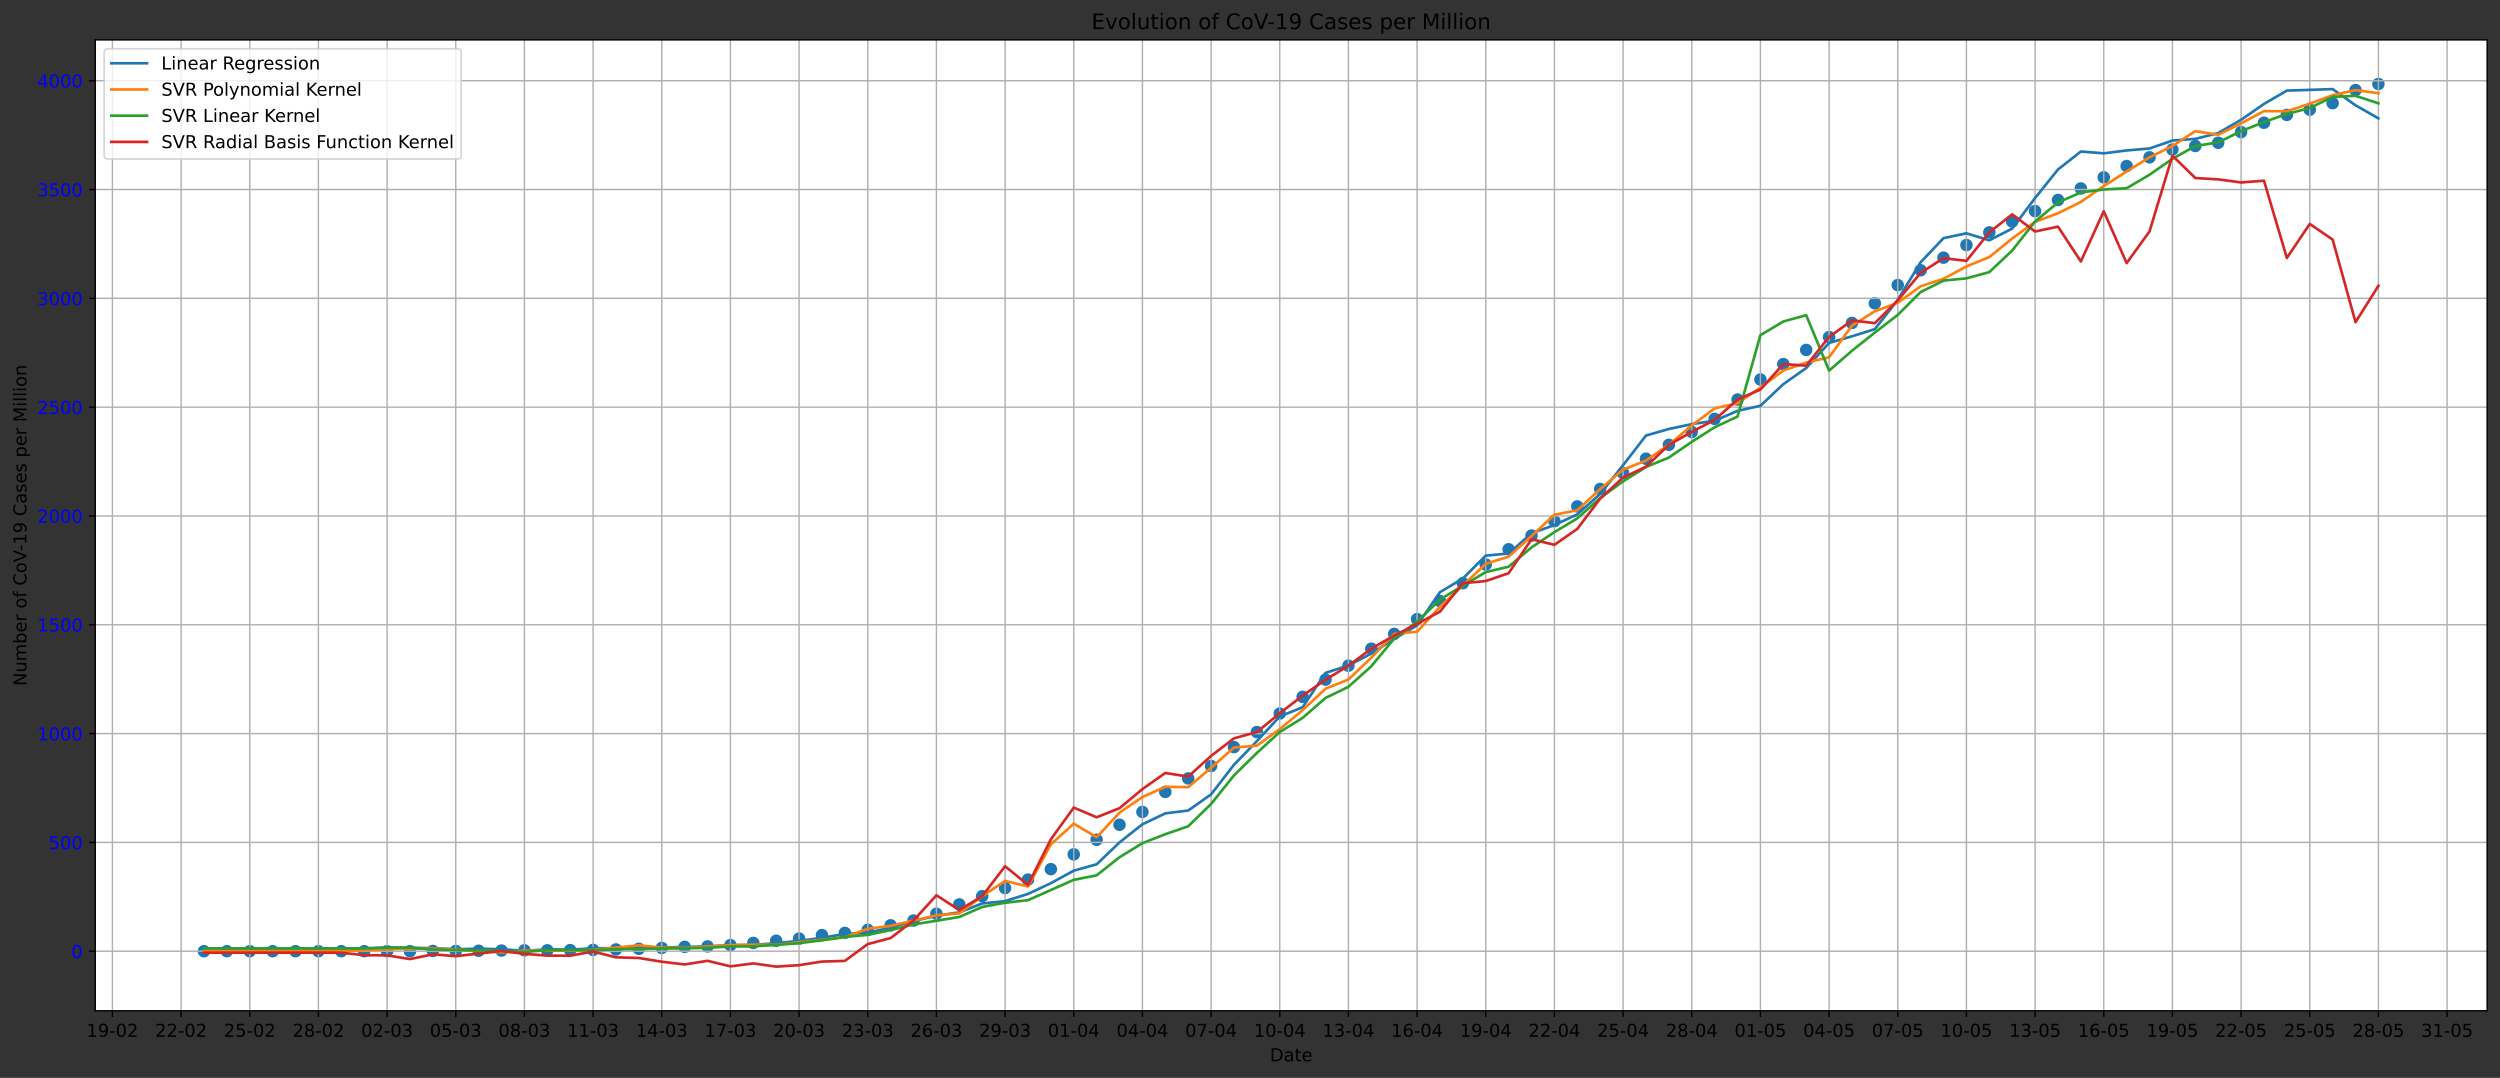 <?xml version="1.0" encoding="utf-8" standalone="no"?>
<!DOCTYPE svg PUBLIC "-//W3C//DTD SVG 1.1//EN"
  "http://www.w3.org/Graphics/SVG/1.1/DTD/svg11.dtd">
<!-- Created with matplotlib (https://matplotlib.org/) -->
<svg height="603.474pt" version="1.1" viewBox="0 0 1399.728 603.474" width="1399.728pt" xmlns="http://www.w3.org/2000/svg" xmlns:xlink="http://www.w3.org/1999/xlink">
 <rect x="0" y="0" width="1399.728" height="603.474" fill="#333333" stroke="none"/>
 <defs>
  <style type="text/css">
*{stroke-linecap:butt;stroke-linejoin:round;}
  </style>
 </defs>
 <g id="figure_1">
  <g id="patch_1">
   <path d="M 0 603.474 
L 1399.728 603.474 
L 1399.728 0 
L 0 0 
z
" style="fill:none;"/>
  </g>
  <g id="axes_1">
   <g id="patch_2">
    <path d="M 53.328 565.918 
L 1392.528 565.918 
L 1392.528 22.318 
L 53.328 22.318 
z
" style="fill:#ffffff;"/>
   </g>
   <g id="PathCollection_1">
    <defs>
     <path d="M 0 3 
C 0.796 3 1.559 2.684 2.121 2.121 
C 2.684 1.559 3 0.796 3 0 
C 3 -0.796 2.684 -1.559 2.121 -2.121 
C 1.559 -2.684 0.796 -3 0 -3 
C -0.796 -3 -1.559 -2.684 -2.121 -2.121 
C -2.684 -1.559 -3 -0.796 -3 0 
C -3 0.796 -2.684 1.559 -2.121 2.121 
C -1.559 2.684 -0.796 3 0 3 
z
" id="ma7e0d7f560" style="stroke:#1f77b4;"/>
    </defs>
    <g clip-path="url(#pd696096354)">
     <use style="fill:#1f77b4;stroke:#1f77b4;" x="114.201" xlink:href="#ma7e0d7f560" y="532.571"/>
     <use style="fill:#1f77b4;stroke:#1f77b4;" x="127.016" xlink:href="#ma7e0d7f560" y="532.571"/>
     <use style="fill:#1f77b4;stroke:#1f77b4;" x="139.831" xlink:href="#ma7e0d7f560" y="532.571"/>
     <use style="fill:#1f77b4;stroke:#1f77b4;" x="152.647" xlink:href="#ma7e0d7f560" y="532.571"/>
     <use style="fill:#1f77b4;stroke:#1f77b4;" x="165.462" xlink:href="#ma7e0d7f560" y="532.571"/>
     <use style="fill:#1f77b4;stroke:#1f77b4;" x="178.277" xlink:href="#ma7e0d7f560" y="532.571"/>
     <use style="fill:#1f77b4;stroke:#1f77b4;" x="191.093" xlink:href="#ma7e0d7f560" y="532.571"/>
     <use style="fill:#1f77b4;stroke:#1f77b4;" x="203.908" xlink:href="#ma7e0d7f560" y="532.571"/>
     <use style="fill:#1f77b4;stroke:#1f77b4;" x="216.723" xlink:href="#ma7e0d7f560" y="532.571"/>
     <use style="fill:#1f77b4;stroke:#1f77b4;" x="229.539" xlink:href="#ma7e0d7f560" y="532.571"/>
     <use style="fill:#1f77b4;stroke:#1f77b4;" x="242.354" xlink:href="#ma7e0d7f560" y="532.449"/>
     <use style="fill:#1f77b4;stroke:#1f77b4;" x="255.169" xlink:href="#ma7e0d7f560" y="532.449"/>
     <use style="fill:#1f77b4;stroke:#1f77b4;" x="267.985" xlink:href="#ma7e0d7f560" y="532.328"/>
     <use style="fill:#1f77b4;stroke:#1f77b4;" x="280.8" xlink:href="#ma7e0d7f560" y="532.206"/>
     <use style="fill:#1f77b4;stroke:#1f77b4;" x="293.615" xlink:href="#ma7e0d7f560" y="532.084"/>
     <use style="fill:#1f77b4;stroke:#1f77b4;" x="306.431" xlink:href="#ma7e0d7f560" y="532.084"/>
     <use style="fill:#1f77b4;stroke:#1f77b4;" x="319.246" xlink:href="#ma7e0d7f560" y="531.962"/>
     <use style="fill:#1f77b4;stroke:#1f77b4;" x="332.061" xlink:href="#ma7e0d7f560" y="531.84"/>
     <use style="fill:#1f77b4;stroke:#1f77b4;" x="344.876" xlink:href="#ma7e0d7f560" y="531.597"/>
     <use style="fill:#1f77b4;stroke:#1f77b4;" x="357.692" xlink:href="#ma7e0d7f560" y="531.231"/>
     <use style="fill:#1f77b4;stroke:#1f77b4;" x="370.507" xlink:href="#ma7e0d7f560" y="530.744"/>
     <use style="fill:#1f77b4;stroke:#1f77b4;" x="383.322" xlink:href="#ma7e0d7f560" y="530.134"/>
     <use style="fill:#1f77b4;stroke:#1f77b4;" x="396.138" xlink:href="#ma7e0d7f560" y="529.891"/>
     <use style="fill:#1f77b4;stroke:#1f77b4;" x="408.953" xlink:href="#ma7e0d7f560" y="529.16"/>
     <use style="fill:#1f77b4;stroke:#1f77b4;" x="421.768" xlink:href="#ma7e0d7f560" y="527.941"/>
     <use style="fill:#1f77b4;stroke:#1f77b4;" x="434.584" xlink:href="#ma7e0d7f560" y="526.723"/>
     <use style="fill:#1f77b4;stroke:#1f77b4;" x="447.399" xlink:href="#ma7e0d7f560" y="525.504"/>
     <use style="fill:#1f77b4;stroke:#1f77b4;" x="460.214" xlink:href="#ma7e0d7f560" y="523.555"/>
     <use style="fill:#1f77b4;stroke:#1f77b4;" x="473.03" xlink:href="#ma7e0d7f560" y="522.336"/>
     <use style="fill:#1f77b4;stroke:#1f77b4;" x="485.845" xlink:href="#ma7e0d7f560" y="520.631"/>
     <use style="fill:#1f77b4;stroke:#1f77b4;" x="498.66" xlink:href="#ma7e0d7f560" y="518.072"/>
     <use style="fill:#1f77b4;stroke:#1f77b4;" x="511.475" xlink:href="#ma7e0d7f560" y="515.391"/>
     <use style="fill:#1f77b4;stroke:#1f77b4;" x="524.291" xlink:href="#ma7e0d7f560" y="511.614"/>
     <use style="fill:#1f77b4;stroke:#1f77b4;" x="537.106" xlink:href="#ma7e0d7f560" y="506.375"/>
     <use style="fill:#1f77b4;stroke:#1f77b4;" x="549.921" xlink:href="#ma7e0d7f560" y="501.745"/>
     <use style="fill:#1f77b4;stroke:#1f77b4;" x="562.737" xlink:href="#ma7e0d7f560" y="497.237"/>
     <use style="fill:#1f77b4;stroke:#1f77b4;" x="575.552" xlink:href="#ma7e0d7f560" y="492.485"/>
     <use style="fill:#1f77b4;stroke:#1f77b4;" x="588.367" xlink:href="#ma7e0d7f560" y="486.637"/>
     <use style="fill:#1f77b4;stroke:#1f77b4;" x="601.183" xlink:href="#ma7e0d7f560" y="478.351"/>
     <use style="fill:#1f77b4;stroke:#1f77b4;" x="613.998" xlink:href="#ma7e0d7f560" y="470.188"/>
     <use style="fill:#1f77b4;stroke:#1f77b4;" x="626.813" xlink:href="#ma7e0d7f560" y="461.781"/>
     <use style="fill:#1f77b4;stroke:#1f77b4;" x="639.629" xlink:href="#ma7e0d7f560" y="454.592"/>
     <use style="fill:#1f77b4;stroke:#1f77b4;" x="652.444" xlink:href="#ma7e0d7f560" y="443.382"/>
     <use style="fill:#1f77b4;stroke:#1f77b4;" x="665.259" xlink:href="#ma7e0d7f560" y="435.828"/>
     <use style="fill:#1f77b4;stroke:#1f77b4;" x="678.075" xlink:href="#ma7e0d7f560" y="428.883"/>
     <use style="fill:#1f77b4;stroke:#1f77b4;" x="690.89" xlink:href="#ma7e0d7f560" y="418.283"/>
     <use style="fill:#1f77b4;stroke:#1f77b4;" x="703.705" xlink:href="#ma7e0d7f560" y="409.875"/>
     <use style="fill:#1f77b4;stroke:#1f77b4;" x="716.52" xlink:href="#ma7e0d7f560" y="399.519"/>
     <use style="fill:#1f77b4;stroke:#1f77b4;" x="729.336" xlink:href="#ma7e0d7f560" y="390.137"/>
     <use style="fill:#1f77b4;stroke:#1f77b4;" x="742.151" xlink:href="#ma7e0d7f560" y="380.511"/>
     <use style="fill:#1f77b4;stroke:#1f77b4;" x="754.966" xlink:href="#ma7e0d7f560" y="372.713"/>
     <use style="fill:#1f77b4;stroke:#1f77b4;" x="767.782" xlink:href="#ma7e0d7f560" y="363.21"/>
     <use style="fill:#1f77b4;stroke:#1f77b4;" x="780.597" xlink:href="#ma7e0d7f560" y="354.924"/>
     <use style="fill:#1f77b4;stroke:#1f77b4;" x="793.412" xlink:href="#ma7e0d7f560" y="346.639"/>
     <use style="fill:#1f77b4;stroke:#1f77b4;" x="806.228" xlink:href="#ma7e0d7f560" y="336.526"/>
     <use style="fill:#1f77b4;stroke:#1f77b4;" x="819.043" xlink:href="#ma7e0d7f560" y="326.535"/>
     <use style="fill:#1f77b4;stroke:#1f77b4;" x="831.858" xlink:href="#ma7e0d7f560" y="316.056"/>
     <use style="fill:#1f77b4;stroke:#1f77b4;" x="844.674" xlink:href="#ma7e0d7f560" y="307.527"/>
     <use style="fill:#1f77b4;stroke:#1f77b4;" x="857.489" xlink:href="#ma7e0d7f560" y="299.851"/>
     <use style="fill:#1f77b4;stroke:#1f77b4;" x="870.304" xlink:href="#ma7e0d7f560" y="291.81"/>
     <use style="fill:#1f77b4;stroke:#1f77b4;" x="883.12" xlink:href="#ma7e0d7f560" y="283.524"/>
     <use style="fill:#1f77b4;stroke:#1f77b4;" x="895.935" xlink:href="#ma7e0d7f560" y="273.777"/>
     <use style="fill:#1f77b4;stroke:#1f77b4;" x="908.75" xlink:href="#ma7e0d7f560" y="264.882"/>
     <use style="fill:#1f77b4;stroke:#1f77b4;" x="921.565" xlink:href="#ma7e0d7f560" y="256.841"/>
     <use style="fill:#1f77b4;stroke:#1f77b4;" x="934.381" xlink:href="#ma7e0d7f560" y="249.043"/>
     <use style="fill:#1f77b4;stroke:#1f77b4;" x="947.196" xlink:href="#ma7e0d7f560" y="241.854"/>
     <use style="fill:#1f77b4;stroke:#1f77b4;" x="960.011" xlink:href="#ma7e0d7f560" y="234.543"/>
     <use style="fill:#1f77b4;stroke:#1f77b4;" x="972.827" xlink:href="#ma7e0d7f560" y="223.699"/>
     <use style="fill:#1f77b4;stroke:#1f77b4;" x="985.642" xlink:href="#ma7e0d7f560" y="212.49"/>
     <use style="fill:#1f77b4;stroke:#1f77b4;" x="998.457" xlink:href="#ma7e0d7f560" y="203.839"/>
     <use style="fill:#1f77b4;stroke:#1f77b4;" x="1011.273" xlink:href="#ma7e0d7f560" y="195.919"/>
     <use style="fill:#1f77b4;stroke:#1f77b4;" x="1024.088" xlink:href="#ma7e0d7f560" y="188.731"/>
     <use style="fill:#1f77b4;stroke:#1f77b4;" x="1036.903" xlink:href="#ma7e0d7f560" y="180.811"/>
     <use style="fill:#1f77b4;stroke:#1f77b4;" x="1049.719" xlink:href="#ma7e0d7f560" y="169.845"/>
     <use style="fill:#1f77b4;stroke:#1f77b4;" x="1062.534" xlink:href="#ma7e0d7f560" y="159.61"/>
     <use style="fill:#1f77b4;stroke:#1f77b4;" x="1075.349" xlink:href="#ma7e0d7f560" y="151.325"/>
     <use style="fill:#1f77b4;stroke:#1f77b4;" x="1088.164" xlink:href="#ma7e0d7f560" y="144.258"/>
     <use style="fill:#1f77b4;stroke:#1f77b4;" x="1100.98" xlink:href="#ma7e0d7f560" y="137.191"/>
     <use style="fill:#1f77b4;stroke:#1f77b4;" x="1113.795" xlink:href="#ma7e0d7f560" y="130.124"/>
     <use style="fill:#1f77b4;stroke:#1f77b4;" x="1126.61" xlink:href="#ma7e0d7f560" y="124.032"/>
     <use style="fill:#1f77b4;stroke:#1f77b4;" x="1139.426" xlink:href="#ma7e0d7f560" y="118.183"/>
     <use style="fill:#1f77b4;stroke:#1f77b4;" x="1152.241" xlink:href="#ma7e0d7f560" y="111.969"/>
     <use style="fill:#1f77b4;stroke:#1f77b4;" x="1165.056" xlink:href="#ma7e0d7f560" y="105.512"/>
     <use style="fill:#1f77b4;stroke:#1f77b4;" x="1177.872" xlink:href="#ma7e0d7f560" y="99.298"/>
     <use style="fill:#1f77b4;stroke:#1f77b4;" x="1190.687" xlink:href="#ma7e0d7f560" y="92.962"/>
     <use style="fill:#1f77b4;stroke:#1f77b4;" x="1203.502" xlink:href="#ma7e0d7f560" y="88.088"/>
     <use style="fill:#1f77b4;stroke:#1f77b4;" x="1216.318" xlink:href="#ma7e0d7f560" y="83.702"/>
     <use style="fill:#1f77b4;stroke:#1f77b4;" x="1229.133" xlink:href="#ma7e0d7f560" y="81.752"/>
     <use style="fill:#1f77b4;stroke:#1f77b4;" x="1241.948" xlink:href="#ma7e0d7f560" y="79.925"/>
     <use style="fill:#1f77b4;stroke:#1f77b4;" x="1254.764" xlink:href="#ma7e0d7f560" y="73.955"/>
     <use style="fill:#1f77b4;stroke:#1f77b4;" x="1267.579" xlink:href="#ma7e0d7f560" y="68.715"/>
     <use style="fill:#1f77b4;stroke:#1f77b4;" x="1280.394" xlink:href="#ma7e0d7f560" y="64.329"/>
     <use style="fill:#1f77b4;stroke:#1f77b4;" x="1293.209" xlink:href="#ma7e0d7f560" y="61.405"/>
     <use style="fill:#1f77b4;stroke:#1f77b4;" x="1306.025" xlink:href="#ma7e0d7f560" y="57.749"/>
     <use style="fill:#1f77b4;stroke:#1f77b4;" x="1318.84" xlink:href="#ma7e0d7f560" y="50.439"/>
     <use style="fill:#1f77b4;stroke:#1f77b4;" x="1331.655" xlink:href="#ma7e0d7f560" y="47.027"/>
    </g>
   </g>
   <g id="matplotlib.axis_1">
    <g id="xtick_1">
     <g id="line2d_1">
      <path clip-path="url(#pd696096354)" d="M 62.94 565.918 
L 62.94 22.318 
" style="fill:none;stroke:#b0b0b0;stroke-linecap:square;stroke-width:0.8;"/>
     </g>
     <g id="line2d_2">
      <defs>
       <path d="M 0 0 
L 0 3.5 
" id="m4cfcf9d88e" style="stroke:#000000;stroke-width:0.8;"/>
      </defs>
      <g>
       <use style="stroke:#000000;stroke-width:0.8;" x="62.94" xlink:href="#m4cfcf9d88e" y="565.918"/>
      </g>
     </g>
     <g id="text_1">
      <!-- 19-02 -->
      <defs>
       <path d="M 12.406 8.297 
L 28.516 8.297 
L 28.516 63.922 
L 10.984 60.406 
L 10.984 69.391 
L 28.422 72.906 
L 38.281 72.906 
L 38.281 8.297 
L 54.391 8.297 
L 54.391 0 
L 12.406 0 
z
" id="DejaVuSans-49"/>
       <path d="M 10.984 1.516 
L 10.984 10.5 
Q 14.703 8.734 18.5 7.812 
Q 22.312 6.891 25.984 6.891 
Q 35.75 6.891 40.891 13.453 
Q 46.047 20.016 46.781 33.406 
Q 43.953 29.203 39.594 26.953 
Q 35.25 24.703 29.984 24.703 
Q 19.047 24.703 12.672 31.312 
Q 6.297 37.938 6.297 49.422 
Q 6.297 60.641 12.938 67.422 
Q 19.578 74.219 30.609 74.219 
Q 43.266 74.219 49.922 64.516 
Q 56.594 54.828 56.594 36.375 
Q 56.594 19.141 48.406 8.859 
Q 40.234 -1.422 26.422 -1.422 
Q 22.703 -1.422 18.891 -0.688 
Q 15.094 0.047 10.984 1.516 
z
M 30.609 32.422 
Q 37.25 32.422 41.125 36.953 
Q 45.016 41.5 45.016 49.422 
Q 45.016 57.281 41.125 61.844 
Q 37.25 66.406 30.609 66.406 
Q 23.969 66.406 20.094 61.844 
Q 16.219 57.281 16.219 49.422 
Q 16.219 41.5 20.094 36.953 
Q 23.969 32.422 30.609 32.422 
z
" id="DejaVuSans-57"/>
       <path d="M 4.891 31.391 
L 31.203 31.391 
L 31.203 23.391 
L 4.891 23.391 
z
" id="DejaVuSans-45"/>
       <path d="M 31.781 66.406 
Q 24.172 66.406 20.328 58.906 
Q 16.5 51.422 16.5 36.375 
Q 16.5 21.391 20.328 13.891 
Q 24.172 6.391 31.781 6.391 
Q 39.453 6.391 43.281 13.891 
Q 47.125 21.391 47.125 36.375 
Q 47.125 51.422 43.281 58.906 
Q 39.453 66.406 31.781 66.406 
z
M 31.781 74.219 
Q 44.047 74.219 50.516 64.516 
Q 56.984 54.828 56.984 36.375 
Q 56.984 17.969 50.516 8.266 
Q 44.047 -1.422 31.781 -1.422 
Q 19.531 -1.422 13.062 8.266 
Q 6.594 17.969 6.594 36.375 
Q 6.594 54.828 13.062 64.516 
Q 19.531 74.219 31.781 74.219 
z
" id="DejaVuSans-48"/>
       <path d="M 19.188 8.297 
L 53.609 8.297 
L 53.609 0 
L 7.328 0 
L 7.328 8.297 
Q 12.938 14.109 22.625 23.891 
Q 32.328 33.688 34.812 36.531 
Q 39.547 41.844 41.422 45.531 
Q 43.312 49.219 43.312 52.781 
Q 43.312 58.594 39.234 62.25 
Q 35.156 65.922 28.609 65.922 
Q 23.969 65.922 18.812 64.312 
Q 13.672 62.703 7.812 59.422 
L 7.812 69.391 
Q 13.766 71.781 18.938 73 
Q 24.125 74.219 28.422 74.219 
Q 39.75 74.219 46.484 68.547 
Q 53.219 62.891 53.219 53.422 
Q 53.219 48.922 51.531 44.891 
Q 49.859 40.875 45.406 35.406 
Q 44.188 33.984 37.641 27.219 
Q 31.109 20.453 19.188 8.297 
z
" id="DejaVuSans-50"/>
      </defs>
      <g transform="translate(48.411 580.517)scale(0.1 -0.1)">
       <use xlink:href="#DejaVuSans-49"/>
       <use x="63.623" xlink:href="#DejaVuSans-57"/>
       <use x="127.246" xlink:href="#DejaVuSans-45"/>
       <use x="163.33" xlink:href="#DejaVuSans-48"/>
       <use x="226.953" xlink:href="#DejaVuSans-50"/>
      </g>
     </g>
    </g>
    <g id="xtick_2">
     <g id="line2d_3">
      <path clip-path="url(#pd696096354)" d="M 101.386 565.918 
L 101.386 22.318 
" style="fill:none;stroke:#b0b0b0;stroke-linecap:square;stroke-width:0.8;"/>
     </g>
     <g id="line2d_4">
      <g>
       <use style="stroke:#000000;stroke-width:0.8;" x="101.386" xlink:href="#m4cfcf9d88e" y="565.918"/>
      </g>
     </g>
     <g id="text_2">
      <!-- 22-02 -->
      <g transform="translate(86.857 580.517)scale(0.1 -0.1)">
       <use xlink:href="#DejaVuSans-50"/>
       <use x="63.623" xlink:href="#DejaVuSans-50"/>
       <use x="127.246" xlink:href="#DejaVuSans-45"/>
       <use x="163.33" xlink:href="#DejaVuSans-48"/>
       <use x="226.953" xlink:href="#DejaVuSans-50"/>
      </g>
     </g>
    </g>
    <g id="xtick_3">
     <g id="line2d_5">
      <path clip-path="url(#pd696096354)" d="M 139.831 565.918 
L 139.831 22.318 
" style="fill:none;stroke:#b0b0b0;stroke-linecap:square;stroke-width:0.8;"/>
     </g>
     <g id="line2d_6">
      <g>
       <use style="stroke:#000000;stroke-width:0.8;" x="139.831" xlink:href="#m4cfcf9d88e" y="565.918"/>
      </g>
     </g>
     <g id="text_3">
      <!-- 25-02 -->
      <defs>
       <path d="M 10.797 72.906 
L 49.516 72.906 
L 49.516 64.594 
L 19.828 64.594 
L 19.828 46.734 
Q 21.969 47.469 24.109 47.828 
Q 26.266 48.188 28.422 48.188 
Q 40.625 48.188 47.75 41.5 
Q 54.891 34.812 54.891 23.391 
Q 54.891 11.625 47.562 5.094 
Q 40.234 -1.422 26.906 -1.422 
Q 22.312 -1.422 17.547 -0.641 
Q 12.797 0.141 7.719 1.703 
L 7.719 11.625 
Q 12.109 9.234 16.797 8.062 
Q 21.484 6.891 26.703 6.891 
Q 35.156 6.891 40.078 11.328 
Q 45.016 15.766 45.016 23.391 
Q 45.016 31 40.078 35.438 
Q 35.156 39.891 26.703 39.891 
Q 22.75 39.891 18.812 39.016 
Q 14.891 38.141 10.797 36.281 
z
" id="DejaVuSans-53"/>
      </defs>
      <g transform="translate(125.303 580.517)scale(0.1 -0.1)">
       <use xlink:href="#DejaVuSans-50"/>
       <use x="63.623" xlink:href="#DejaVuSans-53"/>
       <use x="127.246" xlink:href="#DejaVuSans-45"/>
       <use x="163.33" xlink:href="#DejaVuSans-48"/>
       <use x="226.953" xlink:href="#DejaVuSans-50"/>
      </g>
     </g>
    </g>
    <g id="xtick_4">
     <g id="line2d_7">
      <path clip-path="url(#pd696096354)" d="M 178.277 565.918 
L 178.277 22.318 
" style="fill:none;stroke:#b0b0b0;stroke-linecap:square;stroke-width:0.8;"/>
     </g>
     <g id="line2d_8">
      <g>
       <use style="stroke:#000000;stroke-width:0.8;" x="178.277" xlink:href="#m4cfcf9d88e" y="565.918"/>
      </g>
     </g>
     <g id="text_4">
      <!-- 28-02 -->
      <defs>
       <path d="M 31.781 34.625 
Q 24.75 34.625 20.719 30.859 
Q 16.703 27.094 16.703 20.516 
Q 16.703 13.922 20.719 10.156 
Q 24.75 6.391 31.781 6.391 
Q 38.812 6.391 42.859 10.172 
Q 46.922 13.969 46.922 20.516 
Q 46.922 27.094 42.891 30.859 
Q 38.875 34.625 31.781 34.625 
z
M 21.922 38.812 
Q 15.578 40.375 12.031 44.719 
Q 8.5 49.078 8.5 55.328 
Q 8.5 64.062 14.719 69.141 
Q 20.953 74.219 31.781 74.219 
Q 42.672 74.219 48.875 69.141 
Q 55.078 64.062 55.078 55.328 
Q 55.078 49.078 51.531 44.719 
Q 48 40.375 41.703 38.812 
Q 48.828 37.156 52.797 32.312 
Q 56.781 27.484 56.781 20.516 
Q 56.781 9.906 50.312 4.234 
Q 43.844 -1.422 31.781 -1.422 
Q 19.734 -1.422 13.25 4.234 
Q 6.781 9.906 6.781 20.516 
Q 6.781 27.484 10.781 32.312 
Q 14.797 37.156 21.922 38.812 
z
M 18.312 54.391 
Q 18.312 48.734 21.844 45.562 
Q 25.391 42.391 31.781 42.391 
Q 38.141 42.391 41.719 45.562 
Q 45.312 48.734 45.312 54.391 
Q 45.312 60.062 41.719 63.234 
Q 38.141 66.406 31.781 66.406 
Q 25.391 66.406 21.844 63.234 
Q 18.312 60.062 18.312 54.391 
z
" id="DejaVuSans-56"/>
      </defs>
      <g transform="translate(163.749 580.517)scale(0.1 -0.1)">
       <use xlink:href="#DejaVuSans-50"/>
       <use x="63.623" xlink:href="#DejaVuSans-56"/>
       <use x="127.246" xlink:href="#DejaVuSans-45"/>
       <use x="163.33" xlink:href="#DejaVuSans-48"/>
       <use x="226.953" xlink:href="#DejaVuSans-50"/>
      </g>
     </g>
    </g>
    <g id="xtick_5">
     <g id="line2d_9">
      <path clip-path="url(#pd696096354)" d="M 216.723 565.918 
L 216.723 22.318 
" style="fill:none;stroke:#b0b0b0;stroke-linecap:square;stroke-width:0.8;"/>
     </g>
     <g id="line2d_10">
      <g>
       <use style="stroke:#000000;stroke-width:0.8;" x="216.723" xlink:href="#m4cfcf9d88e" y="565.918"/>
      </g>
     </g>
     <g id="text_5">
      <!-- 02-03 -->
      <defs>
       <path d="M 40.578 39.312 
Q 47.656 37.797 51.625 33 
Q 55.609 28.219 55.609 21.188 
Q 55.609 10.406 48.188 4.484 
Q 40.766 -1.422 27.094 -1.422 
Q 22.516 -1.422 17.656 -0.516 
Q 12.797 0.391 7.625 2.203 
L 7.625 11.719 
Q 11.719 9.328 16.594 8.109 
Q 21.484 6.891 26.812 6.891 
Q 36.078 6.891 40.938 10.547 
Q 45.797 14.203 45.797 21.188 
Q 45.797 27.641 41.281 31.266 
Q 36.766 34.906 28.719 34.906 
L 20.219 34.906 
L 20.219 43.016 
L 29.109 43.016 
Q 36.375 43.016 40.234 45.922 
Q 44.094 48.828 44.094 54.297 
Q 44.094 59.906 40.109 62.906 
Q 36.141 65.922 28.719 65.922 
Q 24.656 65.922 20.016 65.031 
Q 15.375 64.156 9.812 62.312 
L 9.812 71.094 
Q 15.438 72.656 20.344 73.438 
Q 25.25 74.219 29.594 74.219 
Q 40.828 74.219 47.359 69.109 
Q 53.906 64.016 53.906 55.328 
Q 53.906 49.266 50.438 45.094 
Q 46.969 40.922 40.578 39.312 
z
" id="DejaVuSans-51"/>
      </defs>
      <g transform="translate(202.194 580.517)scale(0.1 -0.1)">
       <use xlink:href="#DejaVuSans-48"/>
       <use x="63.623" xlink:href="#DejaVuSans-50"/>
       <use x="127.246" xlink:href="#DejaVuSans-45"/>
       <use x="163.33" xlink:href="#DejaVuSans-48"/>
       <use x="226.953" xlink:href="#DejaVuSans-51"/>
      </g>
     </g>
    </g>
    <g id="xtick_6">
     <g id="line2d_11">
      <path clip-path="url(#pd696096354)" d="M 255.169 565.918 
L 255.169 22.318 
" style="fill:none;stroke:#b0b0b0;stroke-linecap:square;stroke-width:0.8;"/>
     </g>
     <g id="line2d_12">
      <g>
       <use style="stroke:#000000;stroke-width:0.8;" x="255.169" xlink:href="#m4cfcf9d88e" y="565.918"/>
      </g>
     </g>
     <g id="text_6">
      <!-- 05-03 -->
      <g transform="translate(240.64 580.517)scale(0.1 -0.1)">
       <use xlink:href="#DejaVuSans-48"/>
       <use x="63.623" xlink:href="#DejaVuSans-53"/>
       <use x="127.246" xlink:href="#DejaVuSans-45"/>
       <use x="163.33" xlink:href="#DejaVuSans-48"/>
       <use x="226.953" xlink:href="#DejaVuSans-51"/>
      </g>
     </g>
    </g>
    <g id="xtick_7">
     <g id="line2d_13">
      <path clip-path="url(#pd696096354)" d="M 293.615 565.918 
L 293.615 22.318 
" style="fill:none;stroke:#b0b0b0;stroke-linecap:square;stroke-width:0.8;"/>
     </g>
     <g id="line2d_14">
      <g>
       <use style="stroke:#000000;stroke-width:0.8;" x="293.615" xlink:href="#m4cfcf9d88e" y="565.918"/>
      </g>
     </g>
     <g id="text_7">
      <!-- 08-03 -->
      <g transform="translate(279.086 580.517)scale(0.1 -0.1)">
       <use xlink:href="#DejaVuSans-48"/>
       <use x="63.623" xlink:href="#DejaVuSans-56"/>
       <use x="127.246" xlink:href="#DejaVuSans-45"/>
       <use x="163.33" xlink:href="#DejaVuSans-48"/>
       <use x="226.953" xlink:href="#DejaVuSans-51"/>
      </g>
     </g>
    </g>
    <g id="xtick_8">
     <g id="line2d_15">
      <path clip-path="url(#pd696096354)" d="M 332.061 565.918 
L 332.061 22.318 
" style="fill:none;stroke:#b0b0b0;stroke-linecap:square;stroke-width:0.8;"/>
     </g>
     <g id="line2d_16">
      <g>
       <use style="stroke:#000000;stroke-width:0.8;" x="332.061" xlink:href="#m4cfcf9d88e" y="565.918"/>
      </g>
     </g>
     <g id="text_8">
      <!-- 11-03 -->
      <g transform="translate(317.532 580.517)scale(0.1 -0.1)">
       <use xlink:href="#DejaVuSans-49"/>
       <use x="63.623" xlink:href="#DejaVuSans-49"/>
       <use x="127.246" xlink:href="#DejaVuSans-45"/>
       <use x="163.33" xlink:href="#DejaVuSans-48"/>
       <use x="226.953" xlink:href="#DejaVuSans-51"/>
      </g>
     </g>
    </g>
    <g id="xtick_9">
     <g id="line2d_17">
      <path clip-path="url(#pd696096354)" d="M 370.507 565.918 
L 370.507 22.318 
" style="fill:none;stroke:#b0b0b0;stroke-linecap:square;stroke-width:0.8;"/>
     </g>
     <g id="line2d_18">
      <g>
       <use style="stroke:#000000;stroke-width:0.8;" x="370.507" xlink:href="#m4cfcf9d88e" y="565.918"/>
      </g>
     </g>
     <g id="text_9">
      <!-- 14-03 -->
      <defs>
       <path d="M 37.797 64.312 
L 12.891 25.391 
L 37.797 25.391 
z
M 35.203 72.906 
L 47.609 72.906 
L 47.609 25.391 
L 58.016 25.391 
L 58.016 17.188 
L 47.609 17.188 
L 47.609 0 
L 37.797 0 
L 37.797 17.188 
L 4.891 17.188 
L 4.891 26.703 
z
" id="DejaVuSans-52"/>
      </defs>
      <g transform="translate(355.978 580.517)scale(0.1 -0.1)">
       <use xlink:href="#DejaVuSans-49"/>
       <use x="63.623" xlink:href="#DejaVuSans-52"/>
       <use x="127.246" xlink:href="#DejaVuSans-45"/>
       <use x="163.33" xlink:href="#DejaVuSans-48"/>
       <use x="226.953" xlink:href="#DejaVuSans-51"/>
      </g>
     </g>
    </g>
    <g id="xtick_10">
     <g id="line2d_19">
      <path clip-path="url(#pd696096354)" d="M 408.953 565.918 
L 408.953 22.318 
" style="fill:none;stroke:#b0b0b0;stroke-linecap:square;stroke-width:0.8;"/>
     </g>
     <g id="line2d_20">
      <g>
       <use style="stroke:#000000;stroke-width:0.8;" x="408.953" xlink:href="#m4cfcf9d88e" y="565.918"/>
      </g>
     </g>
     <g id="text_10">
      <!-- 17-03 -->
      <defs>
       <path d="M 8.203 72.906 
L 55.078 72.906 
L 55.078 68.703 
L 28.609 0 
L 18.312 0 
L 43.219 64.594 
L 8.203 64.594 
z
" id="DejaVuSans-55"/>
      </defs>
      <g transform="translate(394.424 580.517)scale(0.1 -0.1)">
       <use xlink:href="#DejaVuSans-49"/>
       <use x="63.623" xlink:href="#DejaVuSans-55"/>
       <use x="127.246" xlink:href="#DejaVuSans-45"/>
       <use x="163.33" xlink:href="#DejaVuSans-48"/>
       <use x="226.953" xlink:href="#DejaVuSans-51"/>
      </g>
     </g>
    </g>
    <g id="xtick_11">
     <g id="line2d_21">
      <path clip-path="url(#pd696096354)" d="M 447.399 565.918 
L 447.399 22.318 
" style="fill:none;stroke:#b0b0b0;stroke-linecap:square;stroke-width:0.8;"/>
     </g>
     <g id="line2d_22">
      <g>
       <use style="stroke:#000000;stroke-width:0.8;" x="447.399" xlink:href="#m4cfcf9d88e" y="565.918"/>
      </g>
     </g>
     <g id="text_11">
      <!-- 20-03 -->
      <g transform="translate(432.87 580.517)scale(0.1 -0.1)">
       <use xlink:href="#DejaVuSans-50"/>
       <use x="63.623" xlink:href="#DejaVuSans-48"/>
       <use x="127.246" xlink:href="#DejaVuSans-45"/>
       <use x="163.33" xlink:href="#DejaVuSans-48"/>
       <use x="226.953" xlink:href="#DejaVuSans-51"/>
      </g>
     </g>
    </g>
    <g id="xtick_12">
     <g id="line2d_23">
      <path clip-path="url(#pd696096354)" d="M 485.845 565.918 
L 485.845 22.318 
" style="fill:none;stroke:#b0b0b0;stroke-linecap:square;stroke-width:0.8;"/>
     </g>
     <g id="line2d_24">
      <g>
       <use style="stroke:#000000;stroke-width:0.8;" x="485.845" xlink:href="#m4cfcf9d88e" y="565.918"/>
      </g>
     </g>
     <g id="text_12">
      <!-- 23-03 -->
      <g transform="translate(471.316 580.517)scale(0.1 -0.1)">
       <use xlink:href="#DejaVuSans-50"/>
       <use x="63.623" xlink:href="#DejaVuSans-51"/>
       <use x="127.246" xlink:href="#DejaVuSans-45"/>
       <use x="163.33" xlink:href="#DejaVuSans-48"/>
       <use x="226.953" xlink:href="#DejaVuSans-51"/>
      </g>
     </g>
    </g>
    <g id="xtick_13">
     <g id="line2d_25">
      <path clip-path="url(#pd696096354)" d="M 524.291 565.918 
L 524.291 22.318 
" style="fill:none;stroke:#b0b0b0;stroke-linecap:square;stroke-width:0.8;"/>
     </g>
     <g id="line2d_26">
      <g>
       <use style="stroke:#000000;stroke-width:0.8;" x="524.291" xlink:href="#m4cfcf9d88e" y="565.918"/>
      </g>
     </g>
     <g id="text_13">
      <!-- 26-03 -->
      <defs>
       <path d="M 33.016 40.375 
Q 26.375 40.375 22.484 35.828 
Q 18.609 31.297 18.609 23.391 
Q 18.609 15.531 22.484 10.953 
Q 26.375 6.391 33.016 6.391 
Q 39.656 6.391 43.531 10.953 
Q 47.406 15.531 47.406 23.391 
Q 47.406 31.297 43.531 35.828 
Q 39.656 40.375 33.016 40.375 
z
M 52.594 71.297 
L 52.594 62.312 
Q 48.875 64.062 45.094 64.984 
Q 41.312 65.922 37.594 65.922 
Q 27.828 65.922 22.672 59.328 
Q 17.531 52.734 16.797 39.406 
Q 19.672 43.656 24.016 45.922 
Q 28.375 48.188 33.594 48.188 
Q 44.578 48.188 50.953 41.516 
Q 57.328 34.859 57.328 23.391 
Q 57.328 12.156 50.688 5.359 
Q 44.047 -1.422 33.016 -1.422 
Q 20.359 -1.422 13.672 8.266 
Q 6.984 17.969 6.984 36.375 
Q 6.984 53.656 15.188 63.938 
Q 23.391 74.219 37.203 74.219 
Q 40.922 74.219 44.703 73.484 
Q 48.484 72.75 52.594 71.297 
z
" id="DejaVuSans-54"/>
      </defs>
      <g transform="translate(509.762 580.517)scale(0.1 -0.1)">
       <use xlink:href="#DejaVuSans-50"/>
       <use x="63.623" xlink:href="#DejaVuSans-54"/>
       <use x="127.246" xlink:href="#DejaVuSans-45"/>
       <use x="163.33" xlink:href="#DejaVuSans-48"/>
       <use x="226.953" xlink:href="#DejaVuSans-51"/>
      </g>
     </g>
    </g>
    <g id="xtick_14">
     <g id="line2d_27">
      <path clip-path="url(#pd696096354)" d="M 562.737 565.918 
L 562.737 22.318 
" style="fill:none;stroke:#b0b0b0;stroke-linecap:square;stroke-width:0.8;"/>
     </g>
     <g id="line2d_28">
      <g>
       <use style="stroke:#000000;stroke-width:0.8;" x="562.737" xlink:href="#m4cfcf9d88e" y="565.918"/>
      </g>
     </g>
     <g id="text_14">
      <!-- 29-03 -->
      <g transform="translate(548.208 580.517)scale(0.1 -0.1)">
       <use xlink:href="#DejaVuSans-50"/>
       <use x="63.623" xlink:href="#DejaVuSans-57"/>
       <use x="127.246" xlink:href="#DejaVuSans-45"/>
       <use x="163.33" xlink:href="#DejaVuSans-48"/>
       <use x="226.953" xlink:href="#DejaVuSans-51"/>
      </g>
     </g>
    </g>
    <g id="xtick_15">
     <g id="line2d_29">
      <path clip-path="url(#pd696096354)" d="M 601.183 565.918 
L 601.183 22.318 
" style="fill:none;stroke:#b0b0b0;stroke-linecap:square;stroke-width:0.8;"/>
     </g>
     <g id="line2d_30">
      <g>
       <use style="stroke:#000000;stroke-width:0.8;" x="601.183" xlink:href="#m4cfcf9d88e" y="565.918"/>
      </g>
     </g>
     <g id="text_15">
      <!-- 01-04 -->
      <g transform="translate(586.654 580.517)scale(0.1 -0.1)">
       <use xlink:href="#DejaVuSans-48"/>
       <use x="63.623" xlink:href="#DejaVuSans-49"/>
       <use x="127.246" xlink:href="#DejaVuSans-45"/>
       <use x="163.33" xlink:href="#DejaVuSans-48"/>
       <use x="226.953" xlink:href="#DejaVuSans-52"/>
      </g>
     </g>
    </g>
    <g id="xtick_16">
     <g id="line2d_31">
      <path clip-path="url(#pd696096354)" d="M 639.629 565.918 
L 639.629 22.318 
" style="fill:none;stroke:#b0b0b0;stroke-linecap:square;stroke-width:0.8;"/>
     </g>
     <g id="line2d_32">
      <g>
       <use style="stroke:#000000;stroke-width:0.8;" x="639.629" xlink:href="#m4cfcf9d88e" y="565.918"/>
      </g>
     </g>
     <g id="text_16">
      <!-- 04-04 -->
      <g transform="translate(625.1 580.517)scale(0.1 -0.1)">
       <use xlink:href="#DejaVuSans-48"/>
       <use x="63.623" xlink:href="#DejaVuSans-52"/>
       <use x="127.246" xlink:href="#DejaVuSans-45"/>
       <use x="163.33" xlink:href="#DejaVuSans-48"/>
       <use x="226.953" xlink:href="#DejaVuSans-52"/>
      </g>
     </g>
    </g>
    <g id="xtick_17">
     <g id="line2d_33">
      <path clip-path="url(#pd696096354)" d="M 678.075 565.918 
L 678.075 22.318 
" style="fill:none;stroke:#b0b0b0;stroke-linecap:square;stroke-width:0.8;"/>
     </g>
     <g id="line2d_34">
      <g>
       <use style="stroke:#000000;stroke-width:0.8;" x="678.075" xlink:href="#m4cfcf9d88e" y="565.918"/>
      </g>
     </g>
     <g id="text_17">
      <!-- 07-04 -->
      <g transform="translate(663.546 580.517)scale(0.1 -0.1)">
       <use xlink:href="#DejaVuSans-48"/>
       <use x="63.623" xlink:href="#DejaVuSans-55"/>
       <use x="127.246" xlink:href="#DejaVuSans-45"/>
       <use x="163.33" xlink:href="#DejaVuSans-48"/>
       <use x="226.953" xlink:href="#DejaVuSans-52"/>
      </g>
     </g>
    </g>
    <g id="xtick_18">
     <g id="line2d_35">
      <path clip-path="url(#pd696096354)" d="M 716.52 565.918 
L 716.52 22.318 
" style="fill:none;stroke:#b0b0b0;stroke-linecap:square;stroke-width:0.8;"/>
     </g>
     <g id="line2d_36">
      <g>
       <use style="stroke:#000000;stroke-width:0.8;" x="716.52" xlink:href="#m4cfcf9d88e" y="565.918"/>
      </g>
     </g>
     <g id="text_18">
      <!-- 10-04 -->
      <g transform="translate(701.992 580.517)scale(0.1 -0.1)">
       <use xlink:href="#DejaVuSans-49"/>
       <use x="63.623" xlink:href="#DejaVuSans-48"/>
       <use x="127.246" xlink:href="#DejaVuSans-45"/>
       <use x="163.33" xlink:href="#DejaVuSans-48"/>
       <use x="226.953" xlink:href="#DejaVuSans-52"/>
      </g>
     </g>
    </g>
    <g id="xtick_19">
     <g id="line2d_37">
      <path clip-path="url(#pd696096354)" d="M 754.966 565.918 
L 754.966 22.318 
" style="fill:none;stroke:#b0b0b0;stroke-linecap:square;stroke-width:0.8;"/>
     </g>
     <g id="line2d_38">
      <g>
       <use style="stroke:#000000;stroke-width:0.8;" x="754.966" xlink:href="#m4cfcf9d88e" y="565.918"/>
      </g>
     </g>
     <g id="text_19">
      <!-- 13-04 -->
      <g transform="translate(740.437 580.517)scale(0.1 -0.1)">
       <use xlink:href="#DejaVuSans-49"/>
       <use x="63.623" xlink:href="#DejaVuSans-51"/>
       <use x="127.246" xlink:href="#DejaVuSans-45"/>
       <use x="163.33" xlink:href="#DejaVuSans-48"/>
       <use x="226.953" xlink:href="#DejaVuSans-52"/>
      </g>
     </g>
    </g>
    <g id="xtick_20">
     <g id="line2d_39">
      <path clip-path="url(#pd696096354)" d="M 793.412 565.918 
L 793.412 22.318 
" style="fill:none;stroke:#b0b0b0;stroke-linecap:square;stroke-width:0.8;"/>
     </g>
     <g id="line2d_40">
      <g>
       <use style="stroke:#000000;stroke-width:0.8;" x="793.412" xlink:href="#m4cfcf9d88e" y="565.918"/>
      </g>
     </g>
     <g id="text_20">
      <!-- 16-04 -->
      <g transform="translate(778.883 580.517)scale(0.1 -0.1)">
       <use xlink:href="#DejaVuSans-49"/>
       <use x="63.623" xlink:href="#DejaVuSans-54"/>
       <use x="127.246" xlink:href="#DejaVuSans-45"/>
       <use x="163.33" xlink:href="#DejaVuSans-48"/>
       <use x="226.953" xlink:href="#DejaVuSans-52"/>
      </g>
     </g>
    </g>
    <g id="xtick_21">
     <g id="line2d_41">
      <path clip-path="url(#pd696096354)" d="M 831.858 565.918 
L 831.858 22.318 
" style="fill:none;stroke:#b0b0b0;stroke-linecap:square;stroke-width:0.8;"/>
     </g>
     <g id="line2d_42">
      <g>
       <use style="stroke:#000000;stroke-width:0.8;" x="831.858" xlink:href="#m4cfcf9d88e" y="565.918"/>
      </g>
     </g>
     <g id="text_21">
      <!-- 19-04 -->
      <g transform="translate(817.329 580.517)scale(0.1 -0.1)">
       <use xlink:href="#DejaVuSans-49"/>
       <use x="63.623" xlink:href="#DejaVuSans-57"/>
       <use x="127.246" xlink:href="#DejaVuSans-45"/>
       <use x="163.33" xlink:href="#DejaVuSans-48"/>
       <use x="226.953" xlink:href="#DejaVuSans-52"/>
      </g>
     </g>
    </g>
    <g id="xtick_22">
     <g id="line2d_43">
      <path clip-path="url(#pd696096354)" d="M 870.304 565.918 
L 870.304 22.318 
" style="fill:none;stroke:#b0b0b0;stroke-linecap:square;stroke-width:0.8;"/>
     </g>
     <g id="line2d_44">
      <g>
       <use style="stroke:#000000;stroke-width:0.8;" x="870.304" xlink:href="#m4cfcf9d88e" y="565.918"/>
      </g>
     </g>
     <g id="text_22">
      <!-- 22-04 -->
      <g transform="translate(855.775 580.517)scale(0.1 -0.1)">
       <use xlink:href="#DejaVuSans-50"/>
       <use x="63.623" xlink:href="#DejaVuSans-50"/>
       <use x="127.246" xlink:href="#DejaVuSans-45"/>
       <use x="163.33" xlink:href="#DejaVuSans-48"/>
       <use x="226.953" xlink:href="#DejaVuSans-52"/>
      </g>
     </g>
    </g>
    <g id="xtick_23">
     <g id="line2d_45">
      <path clip-path="url(#pd696096354)" d="M 908.75 565.918 
L 908.75 22.318 
" style="fill:none;stroke:#b0b0b0;stroke-linecap:square;stroke-width:0.8;"/>
     </g>
     <g id="line2d_46">
      <g>
       <use style="stroke:#000000;stroke-width:0.8;" x="908.75" xlink:href="#m4cfcf9d88e" y="565.918"/>
      </g>
     </g>
     <g id="text_23">
      <!-- 25-04 -->
      <g transform="translate(894.221 580.517)scale(0.1 -0.1)">
       <use xlink:href="#DejaVuSans-50"/>
       <use x="63.623" xlink:href="#DejaVuSans-53"/>
       <use x="127.246" xlink:href="#DejaVuSans-45"/>
       <use x="163.33" xlink:href="#DejaVuSans-48"/>
       <use x="226.953" xlink:href="#DejaVuSans-52"/>
      </g>
     </g>
    </g>
    <g id="xtick_24">
     <g id="line2d_47">
      <path clip-path="url(#pd696096354)" d="M 947.196 565.918 
L 947.196 22.318 
" style="fill:none;stroke:#b0b0b0;stroke-linecap:square;stroke-width:0.8;"/>
     </g>
     <g id="line2d_48">
      <g>
       <use style="stroke:#000000;stroke-width:0.8;" x="947.196" xlink:href="#m4cfcf9d88e" y="565.918"/>
      </g>
     </g>
     <g id="text_24">
      <!-- 28-04 -->
      <g transform="translate(932.667 580.517)scale(0.1 -0.1)">
       <use xlink:href="#DejaVuSans-50"/>
       <use x="63.623" xlink:href="#DejaVuSans-56"/>
       <use x="127.246" xlink:href="#DejaVuSans-45"/>
       <use x="163.33" xlink:href="#DejaVuSans-48"/>
       <use x="226.953" xlink:href="#DejaVuSans-52"/>
      </g>
     </g>
    </g>
    <g id="xtick_25">
     <g id="line2d_49">
      <path clip-path="url(#pd696096354)" d="M 985.642 565.918 
L 985.642 22.318 
" style="fill:none;stroke:#b0b0b0;stroke-linecap:square;stroke-width:0.8;"/>
     </g>
     <g id="line2d_50">
      <g>
       <use style="stroke:#000000;stroke-width:0.8;" x="985.642" xlink:href="#m4cfcf9d88e" y="565.918"/>
      </g>
     </g>
     <g id="text_25">
      <!-- 01-05 -->
      <g transform="translate(971.113 580.517)scale(0.1 -0.1)">
       <use xlink:href="#DejaVuSans-48"/>
       <use x="63.623" xlink:href="#DejaVuSans-49"/>
       <use x="127.246" xlink:href="#DejaVuSans-45"/>
       <use x="163.33" xlink:href="#DejaVuSans-48"/>
       <use x="226.953" xlink:href="#DejaVuSans-53"/>
      </g>
     </g>
    </g>
    <g id="xtick_26">
     <g id="line2d_51">
      <path clip-path="url(#pd696096354)" d="M 1024.088 565.918 
L 1024.088 22.318 
" style="fill:none;stroke:#b0b0b0;stroke-linecap:square;stroke-width:0.8;"/>
     </g>
     <g id="line2d_52">
      <g>
       <use style="stroke:#000000;stroke-width:0.8;" x="1024.088" xlink:href="#m4cfcf9d88e" y="565.918"/>
      </g>
     </g>
     <g id="text_26">
      <!-- 04-05 -->
      <g transform="translate(1009.559 580.517)scale(0.1 -0.1)">
       <use xlink:href="#DejaVuSans-48"/>
       <use x="63.623" xlink:href="#DejaVuSans-52"/>
       <use x="127.246" xlink:href="#DejaVuSans-45"/>
       <use x="163.33" xlink:href="#DejaVuSans-48"/>
       <use x="226.953" xlink:href="#DejaVuSans-53"/>
      </g>
     </g>
    </g>
    <g id="xtick_27">
     <g id="line2d_53">
      <path clip-path="url(#pd696096354)" d="M 1062.534 565.918 
L 1062.534 22.318 
" style="fill:none;stroke:#b0b0b0;stroke-linecap:square;stroke-width:0.8;"/>
     </g>
     <g id="line2d_54">
      <g>
       <use style="stroke:#000000;stroke-width:0.8;" x="1062.534" xlink:href="#m4cfcf9d88e" y="565.918"/>
      </g>
     </g>
     <g id="text_27">
      <!-- 07-05 -->
      <g transform="translate(1048.005 580.517)scale(0.1 -0.1)">
       <use xlink:href="#DejaVuSans-48"/>
       <use x="63.623" xlink:href="#DejaVuSans-55"/>
       <use x="127.246" xlink:href="#DejaVuSans-45"/>
       <use x="163.33" xlink:href="#DejaVuSans-48"/>
       <use x="226.953" xlink:href="#DejaVuSans-53"/>
      </g>
     </g>
    </g>
    <g id="xtick_28">
     <g id="line2d_55">
      <path clip-path="url(#pd696096354)" d="M 1100.98 565.918 
L 1100.98 22.318 
" style="fill:none;stroke:#b0b0b0;stroke-linecap:square;stroke-width:0.8;"/>
     </g>
     <g id="line2d_56">
      <g>
       <use style="stroke:#000000;stroke-width:0.8;" x="1100.98" xlink:href="#m4cfcf9d88e" y="565.918"/>
      </g>
     </g>
     <g id="text_28">
      <!-- 10-05 -->
      <g transform="translate(1086.451 580.517)scale(0.1 -0.1)">
       <use xlink:href="#DejaVuSans-49"/>
       <use x="63.623" xlink:href="#DejaVuSans-48"/>
       <use x="127.246" xlink:href="#DejaVuSans-45"/>
       <use x="163.33" xlink:href="#DejaVuSans-48"/>
       <use x="226.953" xlink:href="#DejaVuSans-53"/>
      </g>
     </g>
    </g>
    <g id="xtick_29">
     <g id="line2d_57">
      <path clip-path="url(#pd696096354)" d="M 1139.426 565.918 
L 1139.426 22.318 
" style="fill:none;stroke:#b0b0b0;stroke-linecap:square;stroke-width:0.8;"/>
     </g>
     <g id="line2d_58">
      <g>
       <use style="stroke:#000000;stroke-width:0.8;" x="1139.426" xlink:href="#m4cfcf9d88e" y="565.918"/>
      </g>
     </g>
     <g id="text_29">
      <!-- 13-05 -->
      <g transform="translate(1124.897 580.517)scale(0.1 -0.1)">
       <use xlink:href="#DejaVuSans-49"/>
       <use x="63.623" xlink:href="#DejaVuSans-51"/>
       <use x="127.246" xlink:href="#DejaVuSans-45"/>
       <use x="163.33" xlink:href="#DejaVuSans-48"/>
       <use x="226.953" xlink:href="#DejaVuSans-53"/>
      </g>
     </g>
    </g>
    <g id="xtick_30">
     <g id="line2d_59">
      <path clip-path="url(#pd696096354)" d="M 1177.872 565.918 
L 1177.872 22.318 
" style="fill:none;stroke:#b0b0b0;stroke-linecap:square;stroke-width:0.8;"/>
     </g>
     <g id="line2d_60">
      <g>
       <use style="stroke:#000000;stroke-width:0.8;" x="1177.872" xlink:href="#m4cfcf9d88e" y="565.918"/>
      </g>
     </g>
     <g id="text_30">
      <!-- 16-05 -->
      <g transform="translate(1163.343 580.517)scale(0.1 -0.1)">
       <use xlink:href="#DejaVuSans-49"/>
       <use x="63.623" xlink:href="#DejaVuSans-54"/>
       <use x="127.246" xlink:href="#DejaVuSans-45"/>
       <use x="163.33" xlink:href="#DejaVuSans-48"/>
       <use x="226.953" xlink:href="#DejaVuSans-53"/>
      </g>
     </g>
    </g>
    <g id="xtick_31">
     <g id="line2d_61">
      <path clip-path="url(#pd696096354)" d="M 1216.318 565.918 
L 1216.318 22.318 
" style="fill:none;stroke:#b0b0b0;stroke-linecap:square;stroke-width:0.8;"/>
     </g>
     <g id="line2d_62">
      <g>
       <use style="stroke:#000000;stroke-width:0.8;" x="1216.318" xlink:href="#m4cfcf9d88e" y="565.918"/>
      </g>
     </g>
     <g id="text_31">
      <!-- 19-05 -->
      <g transform="translate(1201.789 580.517)scale(0.1 -0.1)">
       <use xlink:href="#DejaVuSans-49"/>
       <use x="63.623" xlink:href="#DejaVuSans-57"/>
       <use x="127.246" xlink:href="#DejaVuSans-45"/>
       <use x="163.33" xlink:href="#DejaVuSans-48"/>
       <use x="226.953" xlink:href="#DejaVuSans-53"/>
      </g>
     </g>
    </g>
    <g id="xtick_32">
     <g id="line2d_63">
      <path clip-path="url(#pd696096354)" d="M 1254.764 565.918 
L 1254.764 22.318 
" style="fill:none;stroke:#b0b0b0;stroke-linecap:square;stroke-width:0.8;"/>
     </g>
     <g id="line2d_64">
      <g>
       <use style="stroke:#000000;stroke-width:0.8;" x="1254.764" xlink:href="#m4cfcf9d88e" y="565.918"/>
      </g>
     </g>
     <g id="text_32">
      <!-- 22-05 -->
      <g transform="translate(1240.235 580.517)scale(0.1 -0.1)">
       <use xlink:href="#DejaVuSans-50"/>
       <use x="63.623" xlink:href="#DejaVuSans-50"/>
       <use x="127.246" xlink:href="#DejaVuSans-45"/>
       <use x="163.33" xlink:href="#DejaVuSans-48"/>
       <use x="226.953" xlink:href="#DejaVuSans-53"/>
      </g>
     </g>
    </g>
    <g id="xtick_33">
     <g id="line2d_65">
      <path clip-path="url(#pd696096354)" d="M 1293.209 565.918 
L 1293.209 22.318 
" style="fill:none;stroke:#b0b0b0;stroke-linecap:square;stroke-width:0.8;"/>
     </g>
     <g id="line2d_66">
      <g>
       <use style="stroke:#000000;stroke-width:0.8;" x="1293.209" xlink:href="#m4cfcf9d88e" y="565.918"/>
      </g>
     </g>
     <g id="text_33">
      <!-- 25-05 -->
      <g transform="translate(1278.681 580.517)scale(0.1 -0.1)">
       <use xlink:href="#DejaVuSans-50"/>
       <use x="63.623" xlink:href="#DejaVuSans-53"/>
       <use x="127.246" xlink:href="#DejaVuSans-45"/>
       <use x="163.33" xlink:href="#DejaVuSans-48"/>
       <use x="226.953" xlink:href="#DejaVuSans-53"/>
      </g>
     </g>
    </g>
    <g id="xtick_34">
     <g id="line2d_67">
      <path clip-path="url(#pd696096354)" d="M 1331.655 565.918 
L 1331.655 22.318 
" style="fill:none;stroke:#b0b0b0;stroke-linecap:square;stroke-width:0.8;"/>
     </g>
     <g id="line2d_68">
      <g>
       <use style="stroke:#000000;stroke-width:0.8;" x="1331.655" xlink:href="#m4cfcf9d88e" y="565.918"/>
      </g>
     </g>
     <g id="text_34">
      <!-- 28-05 -->
      <g transform="translate(1317.126 580.517)scale(0.1 -0.1)">
       <use xlink:href="#DejaVuSans-50"/>
       <use x="63.623" xlink:href="#DejaVuSans-56"/>
       <use x="127.246" xlink:href="#DejaVuSans-45"/>
       <use x="163.33" xlink:href="#DejaVuSans-48"/>
       <use x="226.953" xlink:href="#DejaVuSans-53"/>
      </g>
     </g>
    </g>
    <g id="xtick_35">
     <g id="line2d_69">
      <path clip-path="url(#pd696096354)" d="M 1370.101 565.918 
L 1370.101 22.318 
" style="fill:none;stroke:#b0b0b0;stroke-linecap:square;stroke-width:0.8;"/>
     </g>
     <g id="line2d_70">
      <g>
       <use style="stroke:#000000;stroke-width:0.8;" x="1370.101" xlink:href="#m4cfcf9d88e" y="565.918"/>
      </g>
     </g>
     <g id="text_35">
      <!-- 31-05 -->
      <g transform="translate(1355.572 580.517)scale(0.1 -0.1)">
       <use xlink:href="#DejaVuSans-51"/>
       <use x="63.623" xlink:href="#DejaVuSans-49"/>
       <use x="127.246" xlink:href="#DejaVuSans-45"/>
       <use x="163.33" xlink:href="#DejaVuSans-48"/>
       <use x="226.953" xlink:href="#DejaVuSans-53"/>
      </g>
     </g>
    </g>
    <g id="text_36">
     <!-- Date -->
     <defs>
      <path d="M 19.672 64.797 
L 19.672 8.109 
L 31.594 8.109 
Q 46.688 8.109 53.688 14.938 
Q 60.688 21.781 60.688 36.531 
Q 60.688 51.172 53.688 57.984 
Q 46.688 64.797 31.594 64.797 
z
M 9.812 72.906 
L 30.078 72.906 
Q 51.266 72.906 61.172 64.094 
Q 71.094 55.281 71.094 36.531 
Q 71.094 17.672 61.125 8.828 
Q 51.172 0 30.078 0 
L 9.812 0 
z
" id="DejaVuSans-68"/>
      <path d="M 34.281 27.484 
Q 23.391 27.484 19.188 25 
Q 14.984 22.516 14.984 16.5 
Q 14.984 11.719 18.141 8.906 
Q 21.297 6.109 26.703 6.109 
Q 34.188 6.109 38.703 11.406 
Q 43.219 16.703 43.219 25.484 
L 43.219 27.484 
z
M 52.203 31.203 
L 52.203 0 
L 43.219 0 
L 43.219 8.297 
Q 40.141 3.328 35.547 0.953 
Q 30.953 -1.422 24.312 -1.422 
Q 15.922 -1.422 10.953 3.297 
Q 6 8.016 6 15.922 
Q 6 25.141 12.172 29.828 
Q 18.359 34.516 30.609 34.516 
L 43.219 34.516 
L 43.219 35.406 
Q 43.219 41.609 39.141 45 
Q 35.062 48.391 27.688 48.391 
Q 23 48.391 18.547 47.266 
Q 14.109 46.141 10.016 43.891 
L 10.016 52.203 
Q 14.938 54.109 19.578 55.047 
Q 24.219 56 28.609 56 
Q 40.484 56 46.344 49.844 
Q 52.203 43.703 52.203 31.203 
z
" id="DejaVuSans-97"/>
      <path d="M 18.312 70.219 
L 18.312 54.688 
L 36.812 54.688 
L 36.812 47.703 
L 18.312 47.703 
L 18.312 18.016 
Q 18.312 11.328 20.141 9.422 
Q 21.969 7.516 27.594 7.516 
L 36.812 7.516 
L 36.812 0 
L 27.594 0 
Q 17.188 0 13.234 3.875 
Q 9.281 7.766 9.281 18.016 
L 9.281 47.703 
L 2.688 47.703 
L 2.688 54.688 
L 9.281 54.688 
L 9.281 70.219 
z
" id="DejaVuSans-116"/>
      <path d="M 56.203 29.594 
L 56.203 25.203 
L 14.891 25.203 
Q 15.484 15.922 20.484 11.062 
Q 25.484 6.203 34.422 6.203 
Q 39.594 6.203 44.453 7.469 
Q 49.312 8.734 54.109 11.281 
L 54.109 2.781 
Q 49.266 0.734 44.188 -0.344 
Q 39.109 -1.422 33.891 -1.422 
Q 20.797 -1.422 13.156 6.188 
Q 5.516 13.812 5.516 26.812 
Q 5.516 40.234 12.766 48.109 
Q 20.016 56 32.328 56 
Q 43.359 56 49.781 48.891 
Q 56.203 41.797 56.203 29.594 
z
M 47.219 32.234 
Q 47.125 39.594 43.094 43.984 
Q 39.062 48.391 32.422 48.391 
Q 24.906 48.391 20.391 44.141 
Q 15.875 39.891 15.188 32.172 
z
" id="DejaVuSans-101"/>
     </defs>
     <g transform="translate(710.977 594.195)scale(0.1 -0.1)">
      <use xlink:href="#DejaVuSans-68"/>
      <use x="77.002" xlink:href="#DejaVuSans-97"/>
      <use x="138.281" xlink:href="#DejaVuSans-116"/>
      <use x="177.49" xlink:href="#DejaVuSans-101"/>
     </g>
    </g>
   </g>
   <g id="matplotlib.axis_2">
    <g id="ytick_1">
     <g id="line2d_71">
      <path clip-path="url(#pd696096354)" d="M 53.328 532.571 
L 1392.528 532.571 
" style="fill:none;stroke:#b0b0b0;stroke-linecap:square;stroke-width:0.8;"/>
     </g>
     <g id="line2d_72">
      <defs>
       <path d="M 0 0 
L -3.5 0 
" id="m9f55adad68" style="stroke:#000000;stroke-width:0.8;"/>
      </defs>
      <g>
       <use style="stroke:#000000;stroke-width:0.8;" x="53.328" xlink:href="#m9f55adad68" y="532.571"/>
      </g>
     </g>
     <g id="text_37">
      <!-- 0 -->
      <g style="fill:#0000ff;" transform="translate(39.966 536.371)scale(0.1 -0.1)">
       <use xlink:href="#DejaVuSans-48"/>
      </g>
     </g>
    </g>
    <g id="ytick_2">
     <g id="line2d_73">
      <path clip-path="url(#pd696096354)" d="M 53.328 471.65 
L 1392.528 471.65 
" style="fill:none;stroke:#b0b0b0;stroke-linecap:square;stroke-width:0.8;"/>
     </g>
     <g id="line2d_74">
      <g>
       <use style="stroke:#000000;stroke-width:0.8;" x="53.328" xlink:href="#m9f55adad68" y="471.65"/>
      </g>
     </g>
     <g id="text_38">
      <!-- 500 -->
      <g style="fill:#0000ff;" transform="translate(27.241 475.449)scale(0.1 -0.1)">
       <use xlink:href="#DejaVuSans-53"/>
       <use x="63.623" xlink:href="#DejaVuSans-48"/>
       <use x="127.246" xlink:href="#DejaVuSans-48"/>
      </g>
     </g>
    </g>
    <g id="ytick_3">
     <g id="line2d_75">
      <path clip-path="url(#pd696096354)" d="M 53.328 410.728 
L 1392.528 410.728 
" style="fill:none;stroke:#b0b0b0;stroke-linecap:square;stroke-width:0.8;"/>
     </g>
     <g id="line2d_76">
      <g>
       <use style="stroke:#000000;stroke-width:0.8;" x="53.328" xlink:href="#m9f55adad68" y="410.728"/>
      </g>
     </g>
     <g id="text_39">
      <!-- 1000 -->
      <g style="fill:#0000ff;" transform="translate(20.878 414.528)scale(0.1 -0.1)">
       <use xlink:href="#DejaVuSans-49"/>
       <use x="63.623" xlink:href="#DejaVuSans-48"/>
       <use x="127.246" xlink:href="#DejaVuSans-48"/>
       <use x="190.869" xlink:href="#DejaVuSans-48"/>
      </g>
     </g>
    </g>
    <g id="ytick_4">
     <g id="line2d_77">
      <path clip-path="url(#pd696096354)" d="M 53.328 349.807 
L 1392.528 349.807 
" style="fill:none;stroke:#b0b0b0;stroke-linecap:square;stroke-width:0.8;"/>
     </g>
     <g id="line2d_78">
      <g>
       <use style="stroke:#000000;stroke-width:0.8;" x="53.328" xlink:href="#m9f55adad68" y="349.807"/>
      </g>
     </g>
     <g id="text_40">
      <!-- 1500 -->
      <g style="fill:#0000ff;" transform="translate(20.878 353.606)scale(0.1 -0.1)">
       <use xlink:href="#DejaVuSans-49"/>
       <use x="63.623" xlink:href="#DejaVuSans-53"/>
       <use x="127.246" xlink:href="#DejaVuSans-48"/>
       <use x="190.869" xlink:href="#DejaVuSans-48"/>
      </g>
     </g>
    </g>
    <g id="ytick_5">
     <g id="line2d_79">
      <path clip-path="url(#pd696096354)" d="M 53.328 288.885 
L 1392.528 288.885 
" style="fill:none;stroke:#b0b0b0;stroke-linecap:square;stroke-width:0.8;"/>
     </g>
     <g id="line2d_80">
      <g>
       <use style="stroke:#000000;stroke-width:0.8;" x="53.328" xlink:href="#m9f55adad68" y="288.885"/>
      </g>
     </g>
     <g id="text_41">
      <!-- 2000 -->
      <g style="fill:#0000ff;" transform="translate(20.878 292.685)scale(0.1 -0.1)">
       <use xlink:href="#DejaVuSans-50"/>
       <use x="63.623" xlink:href="#DejaVuSans-48"/>
       <use x="127.246" xlink:href="#DejaVuSans-48"/>
       <use x="190.869" xlink:href="#DejaVuSans-48"/>
      </g>
     </g>
    </g>
    <g id="ytick_6">
     <g id="line2d_81">
      <path clip-path="url(#pd696096354)" d="M 53.328 227.964 
L 1392.528 227.964 
" style="fill:none;stroke:#b0b0b0;stroke-linecap:square;stroke-width:0.8;"/>
     </g>
     <g id="line2d_82">
      <g>
       <use style="stroke:#000000;stroke-width:0.8;" x="53.328" xlink:href="#m9f55adad68" y="227.964"/>
      </g>
     </g>
     <g id="text_42">
      <!-- 2500 -->
      <g style="fill:#0000ff;" transform="translate(20.878 231.763)scale(0.1 -0.1)">
       <use xlink:href="#DejaVuSans-50"/>
       <use x="63.623" xlink:href="#DejaVuSans-53"/>
       <use x="127.246" xlink:href="#DejaVuSans-48"/>
       <use x="190.869" xlink:href="#DejaVuSans-48"/>
      </g>
     </g>
    </g>
    <g id="ytick_7">
     <g id="line2d_83">
      <path clip-path="url(#pd696096354)" d="M 53.328 167.043 
L 1392.528 167.043 
" style="fill:none;stroke:#b0b0b0;stroke-linecap:square;stroke-width:0.8;"/>
     </g>
     <g id="line2d_84">
      <g>
       <use style="stroke:#000000;stroke-width:0.8;" x="53.328" xlink:href="#m9f55adad68" y="167.043"/>
      </g>
     </g>
     <g id="text_43">
      <!-- 3000 -->
      <g style="fill:#0000ff;" transform="translate(20.878 170.842)scale(0.1 -0.1)">
       <use xlink:href="#DejaVuSans-51"/>
       <use x="63.623" xlink:href="#DejaVuSans-48"/>
       <use x="127.246" xlink:href="#DejaVuSans-48"/>
       <use x="190.869" xlink:href="#DejaVuSans-48"/>
      </g>
     </g>
    </g>
    <g id="ytick_8">
     <g id="line2d_85">
      <path clip-path="url(#pd696096354)" d="M 53.328 106.121 
L 1392.528 106.121 
" style="fill:none;stroke:#b0b0b0;stroke-linecap:square;stroke-width:0.8;"/>
     </g>
     <g id="line2d_86">
      <g>
       <use style="stroke:#000000;stroke-width:0.8;" x="53.328" xlink:href="#m9f55adad68" y="106.121"/>
      </g>
     </g>
     <g id="text_44">
      <!-- 3500 -->
      <g style="fill:#0000ff;" transform="translate(20.878 109.92)scale(0.1 -0.1)">
       <use xlink:href="#DejaVuSans-51"/>
       <use x="63.623" xlink:href="#DejaVuSans-53"/>
       <use x="127.246" xlink:href="#DejaVuSans-48"/>
       <use x="190.869" xlink:href="#DejaVuSans-48"/>
      </g>
     </g>
    </g>
    <g id="ytick_9">
     <g id="line2d_87">
      <path clip-path="url(#pd696096354)" d="M 53.328 45.2 
L 1392.528 45.2 
" style="fill:none;stroke:#b0b0b0;stroke-linecap:square;stroke-width:0.8;"/>
     </g>
     <g id="line2d_88">
      <g>
       <use style="stroke:#000000;stroke-width:0.8;" x="53.328" xlink:href="#m9f55adad68" y="45.2"/>
      </g>
     </g>
     <g id="text_45">
      <!-- 4000 -->
      <g style="fill:#0000ff;" transform="translate(20.878 48.999)scale(0.1 -0.1)">
       <use xlink:href="#DejaVuSans-52"/>
       <use x="63.623" xlink:href="#DejaVuSans-48"/>
       <use x="127.246" xlink:href="#DejaVuSans-48"/>
       <use x="190.869" xlink:href="#DejaVuSans-48"/>
      </g>
     </g>
    </g>
    <g id="text_46">
     <!-- Number of CoV-19 Cases per Million -->
     <defs>
      <path d="M 9.812 72.906 
L 23.094 72.906 
L 55.422 11.922 
L 55.422 72.906 
L 64.984 72.906 
L 64.984 0 
L 51.703 0 
L 19.391 60.984 
L 19.391 0 
L 9.812 0 
z
" id="DejaVuSans-78"/>
      <path d="M 8.5 21.578 
L 8.5 54.688 
L 17.484 54.688 
L 17.484 21.922 
Q 17.484 14.156 20.5 10.266 
Q 23.531 6.391 29.594 6.391 
Q 36.859 6.391 41.078 11.031 
Q 45.312 15.672 45.312 23.688 
L 45.312 54.688 
L 54.297 54.688 
L 54.297 0 
L 45.312 0 
L 45.312 8.406 
Q 42.047 3.422 37.719 1 
Q 33.406 -1.422 27.688 -1.422 
Q 18.266 -1.422 13.375 4.438 
Q 8.5 10.297 8.5 21.578 
z
M 31.109 56 
z
" id="DejaVuSans-117"/>
      <path d="M 52 44.188 
Q 55.375 50.25 60.062 53.125 
Q 64.75 56 71.094 56 
Q 79.641 56 84.281 50.016 
Q 88.922 44.047 88.922 33.016 
L 88.922 0 
L 79.891 0 
L 79.891 32.719 
Q 79.891 40.578 77.094 44.375 
Q 74.312 48.188 68.609 48.188 
Q 61.625 48.188 57.562 43.547 
Q 53.516 38.922 53.516 30.906 
L 53.516 0 
L 44.484 0 
L 44.484 32.719 
Q 44.484 40.625 41.703 44.406 
Q 38.922 48.188 33.109 48.188 
Q 26.219 48.188 22.156 43.531 
Q 18.109 38.875 18.109 30.906 
L 18.109 0 
L 9.078 0 
L 9.078 54.688 
L 18.109 54.688 
L 18.109 46.188 
Q 21.188 51.219 25.484 53.609 
Q 29.781 56 35.688 56 
Q 41.656 56 45.828 52.969 
Q 50 49.953 52 44.188 
z
" id="DejaVuSans-109"/>
      <path d="M 48.688 27.297 
Q 48.688 37.203 44.609 42.844 
Q 40.531 48.484 33.406 48.484 
Q 26.266 48.484 22.188 42.844 
Q 18.109 37.203 18.109 27.297 
Q 18.109 17.391 22.188 11.75 
Q 26.266 6.109 33.406 6.109 
Q 40.531 6.109 44.609 11.75 
Q 48.688 17.391 48.688 27.297 
z
M 18.109 46.391 
Q 20.953 51.266 25.266 53.625 
Q 29.594 56 35.594 56 
Q 45.562 56 51.781 48.094 
Q 58.016 40.188 58.016 27.297 
Q 58.016 14.406 51.781 6.484 
Q 45.562 -1.422 35.594 -1.422 
Q 29.594 -1.422 25.266 0.953 
Q 20.953 3.328 18.109 8.203 
L 18.109 0 
L 9.078 0 
L 9.078 75.984 
L 18.109 75.984 
z
" id="DejaVuSans-98"/>
      <path d="M 41.109 46.297 
Q 39.594 47.172 37.812 47.578 
Q 36.031 48 33.891 48 
Q 26.266 48 22.188 43.047 
Q 18.109 38.094 18.109 28.812 
L 18.109 0 
L 9.078 0 
L 9.078 54.688 
L 18.109 54.688 
L 18.109 46.188 
Q 20.953 51.172 25.484 53.578 
Q 30.031 56 36.531 56 
Q 37.453 56 38.578 55.875 
Q 39.703 55.766 41.062 55.516 
z
" id="DejaVuSans-114"/>
      <path id="DejaVuSans-32"/>
      <path d="M 30.609 48.391 
Q 23.391 48.391 19.188 42.75 
Q 14.984 37.109 14.984 27.297 
Q 14.984 17.484 19.156 11.844 
Q 23.344 6.203 30.609 6.203 
Q 37.797 6.203 41.984 11.859 
Q 46.188 17.531 46.188 27.297 
Q 46.188 37.016 41.984 42.703 
Q 37.797 48.391 30.609 48.391 
z
M 30.609 56 
Q 42.328 56 49.016 48.375 
Q 55.719 40.766 55.719 27.297 
Q 55.719 13.875 49.016 6.219 
Q 42.328 -1.422 30.609 -1.422 
Q 18.844 -1.422 12.172 6.219 
Q 5.516 13.875 5.516 27.297 
Q 5.516 40.766 12.172 48.375 
Q 18.844 56 30.609 56 
z
" id="DejaVuSans-111"/>
      <path d="M 37.109 75.984 
L 37.109 68.5 
L 28.516 68.5 
Q 23.688 68.5 21.797 66.547 
Q 19.922 64.594 19.922 59.516 
L 19.922 54.688 
L 34.719 54.688 
L 34.719 47.703 
L 19.922 47.703 
L 19.922 0 
L 10.891 0 
L 10.891 47.703 
L 2.297 47.703 
L 2.297 54.688 
L 10.891 54.688 
L 10.891 58.5 
Q 10.891 67.625 15.141 71.797 
Q 19.391 75.984 28.609 75.984 
z
" id="DejaVuSans-102"/>
      <path d="M 64.406 67.281 
L 64.406 56.891 
Q 59.422 61.531 53.781 63.812 
Q 48.141 66.109 41.797 66.109 
Q 29.297 66.109 22.656 58.469 
Q 16.016 50.828 16.016 36.375 
Q 16.016 21.969 22.656 14.328 
Q 29.297 6.688 41.797 6.688 
Q 48.141 6.688 53.781 8.984 
Q 59.422 11.281 64.406 15.922 
L 64.406 5.609 
Q 59.234 2.094 53.438 0.328 
Q 47.656 -1.422 41.219 -1.422 
Q 24.656 -1.422 15.125 8.703 
Q 5.609 18.844 5.609 36.375 
Q 5.609 53.953 15.125 64.078 
Q 24.656 74.219 41.219 74.219 
Q 47.75 74.219 53.531 72.484 
Q 59.328 70.75 64.406 67.281 
z
" id="DejaVuSans-67"/>
      <path d="M 28.609 0 
L 0.781 72.906 
L 11.078 72.906 
L 34.188 11.531 
L 57.328 72.906 
L 67.578 72.906 
L 39.797 0 
z
" id="DejaVuSans-86"/>
      <path d="M 44.281 53.078 
L 44.281 44.578 
Q 40.484 46.531 36.375 47.5 
Q 32.281 48.484 27.875 48.484 
Q 21.188 48.484 17.844 46.438 
Q 14.5 44.391 14.5 40.281 
Q 14.5 37.156 16.891 35.375 
Q 19.281 33.594 26.516 31.984 
L 29.594 31.297 
Q 39.156 29.25 43.188 25.516 
Q 47.219 21.781 47.219 15.094 
Q 47.219 7.469 41.188 3.016 
Q 35.156 -1.422 24.609 -1.422 
Q 20.219 -1.422 15.453 -0.562 
Q 10.688 0.297 5.422 2 
L 5.422 11.281 
Q 10.406 8.688 15.234 7.391 
Q 20.062 6.109 24.812 6.109 
Q 31.156 6.109 34.562 8.281 
Q 37.984 10.453 37.984 14.406 
Q 37.984 18.062 35.516 20.016 
Q 33.062 21.969 24.703 23.781 
L 21.578 24.516 
Q 13.234 26.266 9.516 29.906 
Q 5.812 33.547 5.812 39.891 
Q 5.812 47.609 11.281 51.797 
Q 16.75 56 26.812 56 
Q 31.781 56 36.172 55.266 
Q 40.578 54.547 44.281 53.078 
z
" id="DejaVuSans-115"/>
      <path d="M 18.109 8.203 
L 18.109 -20.797 
L 9.078 -20.797 
L 9.078 54.688 
L 18.109 54.688 
L 18.109 46.391 
Q 20.953 51.266 25.266 53.625 
Q 29.594 56 35.594 56 
Q 45.562 56 51.781 48.094 
Q 58.016 40.188 58.016 27.297 
Q 58.016 14.406 51.781 6.484 
Q 45.562 -1.422 35.594 -1.422 
Q 29.594 -1.422 25.266 0.953 
Q 20.953 3.328 18.109 8.203 
z
M 48.688 27.297 
Q 48.688 37.203 44.609 42.844 
Q 40.531 48.484 33.406 48.484 
Q 26.266 48.484 22.188 42.844 
Q 18.109 37.203 18.109 27.297 
Q 18.109 17.391 22.188 11.75 
Q 26.266 6.109 33.406 6.109 
Q 40.531 6.109 44.609 11.75 
Q 48.688 17.391 48.688 27.297 
z
" id="DejaVuSans-112"/>
      <path d="M 9.812 72.906 
L 24.516 72.906 
L 43.109 23.297 
L 61.812 72.906 
L 76.516 72.906 
L 76.516 0 
L 66.891 0 
L 66.891 64.016 
L 48.094 14.016 
L 38.188 14.016 
L 19.391 64.016 
L 19.391 0 
L 9.812 0 
z
" id="DejaVuSans-77"/>
      <path d="M 9.422 54.688 
L 18.406 54.688 
L 18.406 0 
L 9.422 0 
z
M 9.422 75.984 
L 18.406 75.984 
L 18.406 64.594 
L 9.422 64.594 
z
" id="DejaVuSans-105"/>
      <path d="M 9.422 75.984 
L 18.406 75.984 
L 18.406 0 
L 9.422 0 
z
" id="DejaVuSans-108"/>
      <path d="M 54.891 33.016 
L 54.891 0 
L 45.906 0 
L 45.906 32.719 
Q 45.906 40.484 42.875 44.328 
Q 39.844 48.188 33.797 48.188 
Q 26.516 48.188 22.312 43.547 
Q 18.109 38.922 18.109 30.906 
L 18.109 0 
L 9.078 0 
L 9.078 54.688 
L 18.109 54.688 
L 18.109 46.188 
Q 21.344 51.125 25.703 53.562 
Q 30.078 56 35.797 56 
Q 45.219 56 50.047 50.172 
Q 54.891 44.344 54.891 33.016 
z
" id="DejaVuSans-110"/>
     </defs>
     <g transform="translate(14.798 384.059)rotate(-90)scale(0.1 -0.1)">
      <use xlink:href="#DejaVuSans-78"/>
      <use x="74.805" xlink:href="#DejaVuSans-117"/>
      <use x="138.184" xlink:href="#DejaVuSans-109"/>
      <use x="235.596" xlink:href="#DejaVuSans-98"/>
      <use x="299.072" xlink:href="#DejaVuSans-101"/>
      <use x="360.596" xlink:href="#DejaVuSans-114"/>
      <use x="401.709" xlink:href="#DejaVuSans-32"/>
      <use x="433.496" xlink:href="#DejaVuSans-111"/>
      <use x="494.678" xlink:href="#DejaVuSans-102"/>
      <use x="529.883" xlink:href="#DejaVuSans-32"/>
      <use x="561.67" xlink:href="#DejaVuSans-67"/>
      <use x="631.494" xlink:href="#DejaVuSans-111"/>
      <use x="692.676" xlink:href="#DejaVuSans-86"/>
      <use x="755.209" xlink:href="#DejaVuSans-45"/>
      <use x="791.293" xlink:href="#DejaVuSans-49"/>
      <use x="854.916" xlink:href="#DejaVuSans-57"/>
      <use x="918.539" xlink:href="#DejaVuSans-32"/>
      <use x="950.326" xlink:href="#DejaVuSans-67"/>
      <use x="1020.15" xlink:href="#DejaVuSans-97"/>
      <use x="1081.43" xlink:href="#DejaVuSans-115"/>
      <use x="1133.529" xlink:href="#DejaVuSans-101"/>
      <use x="1195.053" xlink:href="#DejaVuSans-115"/>
      <use x="1247.152" xlink:href="#DejaVuSans-32"/>
      <use x="1278.939" xlink:href="#DejaVuSans-112"/>
      <use x="1342.416" xlink:href="#DejaVuSans-101"/>
      <use x="1403.939" xlink:href="#DejaVuSans-114"/>
      <use x="1445.053" xlink:href="#DejaVuSans-32"/>
      <use x="1476.84" xlink:href="#DejaVuSans-77"/>
      <use x="1563.119" xlink:href="#DejaVuSans-105"/>
      <use x="1590.902" xlink:href="#DejaVuSans-108"/>
      <use x="1618.686" xlink:href="#DejaVuSans-108"/>
      <use x="1646.469" xlink:href="#DejaVuSans-105"/>
      <use x="1674.252" xlink:href="#DejaVuSans-111"/>
      <use x="1735.434" xlink:href="#DejaVuSans-110"/>
     </g>
    </g>
   </g>
   <g id="line2d_89">
    <path clip-path="url(#pd696096354)" d="M 114.201 531.088 
L 127.016 531.088 
L 139.831 531.088 
L 152.647 531.088 
L 165.462 531.088 
L 178.277 531.088 
L 191.093 531.088 
L 203.908 530.982 
L 216.723 530.484 
L 229.539 530.617 
L 242.354 530.887 
L 255.169 531.439 
L 267.985 531.189 
L 280.8 531.433 
L 293.615 532.446 
L 306.431 531.495 
L 319.246 531.745 
L 332.061 530.925 
L 344.876 530.878 
L 357.692 530.595 
L 370.507 530.492 
L 383.322 530.203 
L 396.138 529.855 
L 408.953 529.194 
L 421.768 529.039 
L 434.584 528.062 
L 447.399 526.821 
L 460.214 525.06 
L 473.03 522.937 
L 485.845 522.23 
L 498.66 519.356 
L 511.475 515.693 
L 524.291 512.712 
L 537.106 510.838 
L 549.921 505.83 
L 562.737 504.542 
L 575.552 500.504 
L 588.367 494.474 
L 601.183 487.479 
L 613.998 483.906 
L 626.813 471.651 
L 639.629 461.498 
L 652.444 455.402 
L 665.259 453.809 
L 678.075 444.761 
L 690.89 428.191 
L 703.705 414.964 
L 716.52 401.135 
L 729.336 395.994 
L 742.151 376.746 
L 754.966 372.616 
L 767.782 365.914 
L 780.597 357.654 
L 793.412 350.188 
L 806.228 331.554 
L 819.043 323.879 
L 831.858 311.089 
L 844.674 309.899 
L 857.489 298.564 
L 870.304 293.981 
L 883.12 287.98 
L 895.935 276.505 
L 908.75 260.477 
L 921.565 243.853 
L 934.381 240.182 
L 947.196 237.466 
L 960.011 235.566 
L 972.827 230.044 
L 985.642 227.188 
L 998.457 215.097 
L 1011.273 206.056 
L 1024.088 192.015 
L 1036.903 188.279 
L 1049.719 184.269 
L 1062.534 167.914 
L 1075.349 146.819 
L 1088.164 133.329 
L 1100.98 130.635 
L 1113.795 134.554 
L 1126.61 127.95 
L 1139.426 110.887 
L 1152.241 94.886 
L 1165.056 84.819 
L 1177.872 85.855 
L 1190.687 84.232 
L 1203.502 83.142 
L 1216.318 78.68 
L 1229.133 77.771 
L 1241.948 74.48 
L 1254.764 67.067 
L 1267.579 58.189 
L 1280.394 50.723 
L 1293.209 50.323 
L 1306.025 49.876 
L 1318.84 58.958 
L 1331.655 66.282 
" style="fill:none;stroke:#1f77b4;stroke-linecap:square;stroke-width:1.5;"/>
   </g>
   <g id="line2d_90">
    <path clip-path="url(#pd696096354)" d="M 114.201 532.327 
L 127.016 532.327 
L 139.831 532.327 
L 152.647 532.327 
L 165.462 532.327 
L 178.277 532.327 
L 191.093 532.327 
L 203.908 532.125 
L 216.723 531.461 
L 229.539 531.151 
L 242.354 531.066 
L 255.169 531.655 
L 267.985 532.442 
L 280.8 533.262 
L 293.615 532.292 
L 306.431 532.235 
L 319.246 532.192 
L 332.061 531.828 
L 344.876 530.61 
L 357.692 529.25 
L 370.507 530.547 
L 383.322 530.766 
L 396.138 529.951 
L 408.953 529.217 
L 421.768 528.916 
L 434.584 528.981 
L 447.399 527.542 
L 460.214 526.177 
L 473.03 524.789 
L 485.845 519.975 
L 498.66 518.392 
L 511.475 515.404 
L 524.291 512.462 
L 537.106 511.411 
L 549.921 501.757 
L 562.737 493.213 
L 575.552 496.348 
L 588.367 472.765 
L 601.183 461.157 
L 613.998 468.797 
L 626.813 454.969 
L 639.629 446.244 
L 652.444 440.515 
L 665.259 440.726 
L 678.075 429.851 
L 690.89 418.56 
L 703.705 417.472 
L 716.52 408.233 
L 729.336 397.602 
L 742.151 385.592 
L 754.966 380.428 
L 767.782 368.216 
L 780.597 354.912 
L 793.412 353.703 
L 806.228 339.748 
L 819.043 327.789 
L 831.858 315.683 
L 844.674 311.646 
L 857.489 300.142 
L 870.304 288.19 
L 883.12 285.715 
L 895.935 273.789 
L 908.75 262.96 
L 921.565 257.849 
L 934.381 249.031 
L 947.196 238.246 
L 960.011 228.627 
L 972.827 225.786 
L 985.642 216.95 
L 998.457 207.446 
L 1011.273 202.986 
L 1024.088 200.068 
L 1036.903 182.301 
L 1049.719 174.278 
L 1062.534 169.526 
L 1075.349 160.285 
L 1088.164 156.068 
L 1100.98 149.149 
L 1113.795 143.941 
L 1126.61 133.53 
L 1139.426 124.182 
L 1152.241 119.406 
L 1165.056 113.046 
L 1177.872 104.173 
L 1190.687 96 
L 1203.502 88.076 
L 1216.318 81.739 
L 1229.133 73.433 
L 1241.948 75.476 
L 1254.764 69.036 
L 1267.579 62.225 
L 1280.394 62.291 
L 1293.209 58.043 
L 1306.025 53.319 
L 1318.84 50.451 
L 1331.655 52.181 
" style="fill:none;stroke:#ff7f0e;stroke-linecap:square;stroke-width:1.5;"/>
   </g>
   <g id="line2d_91">
    <path clip-path="url(#pd696096354)" d="M 114.201 531.031 
L 127.016 531.031 
L 139.831 531.031 
L 152.647 531.031 
L 165.462 531.031 
L 178.277 531.031 
L 191.093 531.031 
L 203.908 531.037 
L 216.723 530.626 
L 229.539 530.637 
L 242.354 531.621 
L 255.169 531.924 
L 267.985 532.093 
L 280.8 532.393 
L 293.615 532.99 
L 306.431 531.996 
L 319.246 531.943 
L 332.061 532.053 
L 344.876 531.485 
L 357.692 531.314 
L 370.507 531.041 
L 383.322 530.981 
L 396.138 530.659 
L 408.953 529.936 
L 421.768 529.856 
L 434.584 529.038 
L 447.399 528.083 
L 460.214 526.457 
L 473.03 524.54 
L 485.845 523.428 
L 498.66 520.725 
L 511.475 517.558 
L 524.291 515.544 
L 537.106 513.399 
L 549.921 507.772 
L 562.737 505.435 
L 575.552 504.001 
L 588.367 498.306 
L 601.183 492.614 
L 613.998 490.092 
L 626.813 479.959 
L 639.629 472.087 
L 652.444 467.056 
L 665.259 462.628 
L 678.075 450.126 
L 690.89 434.14 
L 703.705 421.565 
L 716.52 409.846 
L 729.336 401.943 
L 742.151 390.76 
L 754.966 384.536 
L 767.782 373.012 
L 780.597 357.554 
L 793.412 348.129 
L 806.228 335.655 
L 819.043 327.892 
L 831.858 320.305 
L 844.674 317.29 
L 857.489 306.473 
L 870.304 297.929 
L 883.12 290.205 
L 895.935 278.823 
L 908.75 269.509 
L 921.565 261.454 
L 934.381 256.189 
L 947.196 247.376 
L 960.011 239.223 
L 972.827 233.197 
L 985.642 187.644 
L 998.457 180.008 
L 1011.273 176.467 
L 1024.088 207.488 
L 1036.903 196.374 
L 1049.719 186.174 
L 1062.534 176.309 
L 1075.349 163.492 
L 1088.164 157.106 
L 1100.98 155.855 
L 1113.795 152.341 
L 1126.61 140.252 
L 1139.426 124.002 
L 1152.241 113.355 
L 1165.056 107.731 
L 1177.872 106.097 
L 1190.687 105.386 
L 1203.502 97.808 
L 1216.318 88.929 
L 1229.133 81.74 
L 1241.948 79.702 
L 1254.764 73.453 
L 1267.579 68.343 
L 1280.394 63.8 
L 1293.209 60.485 
L 1306.025 54.251 
L 1318.84 53.634 
L 1331.655 57.86 
" style="fill:none;stroke:#2ca02c;stroke-linecap:square;stroke-width:1.5;"/>
   </g>
   <g id="line2d_92">
    <path clip-path="url(#pd696096354)" d="M 114.201 533.405 
L 127.016 533.405 
L 139.831 533.405 
L 152.647 533.405 
L 165.462 533.405 
L 178.277 533.405 
L 191.093 533.405 
L 203.908 534.818 
L 216.723 534.891 
L 229.539 536.977 
L 242.354 534.32 
L 255.169 535.351 
L 267.985 533.903 
L 280.8 532.452 
L 293.615 534.067 
L 306.431 535.033 
L 319.246 535.086 
L 332.061 532.756 
L 344.876 536.003 
L 357.692 536.37 
L 370.507 538.457 
L 383.322 539.979 
L 396.138 537.952 
L 408.953 541.048 
L 421.768 539.41 
L 434.584 541.209 
L 447.399 540.383 
L 460.214 538.378 
L 473.03 538.004 
L 485.845 528.572 
L 498.66 525.197 
L 511.475 515.379 
L 524.291 501.277 
L 537.106 509.525 
L 549.921 501.733 
L 562.737 485.006 
L 575.552 495.444 
L 588.367 469.946 
L 601.183 452.163 
L 613.998 457.59 
L 626.813 452.487 
L 639.629 441.811 
L 652.444 432.776 
L 665.259 434.822 
L 678.075 423.224 
L 690.89 413.392 
L 703.705 409.863 
L 716.52 399.376 
L 729.336 389.465 
L 742.151 380.598 
L 754.966 372.726 
L 767.782 363.197 
L 780.597 355.821 
L 793.412 349.314 
L 806.228 342.446 
L 819.043 326.547 
L 831.858 325.316 
L 844.674 320.921 
L 857.489 301.918 
L 870.304 305.04 
L 883.12 296.102 
L 895.935 279.182 
L 908.75 267.379 
L 921.565 261.318 
L 934.381 249.055 
L 947.196 241.842 
L 960.011 235.084 
L 972.827 223.712 
L 985.642 218.099 
L 998.457 203.851 
L 1011.273 204.724 
L 1024.088 188.659 
L 1036.903 179.427 
L 1049.719 180.922 
L 1062.534 168.188 
L 1075.349 152.768 
L 1088.164 144.541 
L 1100.98 146.062 
L 1113.795 130.112 
L 1126.61 120.021 
L 1139.426 129.613 
L 1152.241 126.894 
L 1165.056 146.392 
L 1177.872 118.264 
L 1190.687 147.317 
L 1203.502 129.561 
L 1216.318 87.156 
L 1229.133 99.679 
L 1241.948 100.437 
L 1254.764 102.156 
L 1267.579 101.175 
L 1280.394 144.42 
L 1293.209 125.384 
L 1306.025 134.124 
L 1318.84 180.384 
L 1331.655 160.005 
" style="fill:none;stroke:#d62728;stroke-linecap:square;stroke-width:1.5;"/>
   </g>
   <g id="patch_3">
    <path d="M 53.328 565.918 
L 53.328 22.318 
" style="fill:none;stroke:#000000;stroke-linecap:square;stroke-linejoin:miter;stroke-width:0.8;"/>
   </g>
   <g id="patch_4">
    <path d="M 1392.528 565.918 
L 1392.528 22.318 
" style="fill:none;stroke:#000000;stroke-linecap:square;stroke-linejoin:miter;stroke-width:0.8;"/>
   </g>
   <g id="patch_5">
    <path d="M 53.328 565.918 
L 1392.528 565.918 
" style="fill:none;stroke:#000000;stroke-linecap:square;stroke-linejoin:miter;stroke-width:0.8;"/>
   </g>
   <g id="patch_6">
    <path d="M 53.328 22.318 
L 1392.528 22.318 
" style="fill:none;stroke:#000000;stroke-linecap:square;stroke-linejoin:miter;stroke-width:0.8;"/>
   </g>
   <g id="text_47">
    <!-- Evolution of CoV-19 Cases per Million -->
    <defs>
     <path d="M 9.812 72.906 
L 55.906 72.906 
L 55.906 64.594 
L 19.672 64.594 
L 19.672 43.016 
L 54.391 43.016 
L 54.391 34.719 
L 19.672 34.719 
L 19.672 8.297 
L 56.781 8.297 
L 56.781 0 
L 9.812 0 
z
" id="DejaVuSans-69"/>
     <path d="M 2.984 54.688 
L 12.5 54.688 
L 29.594 8.797 
L 46.688 54.688 
L 56.203 54.688 
L 35.688 0 
L 23.484 0 
z
" id="DejaVuSans-118"/>
    </defs>
    <g transform="translate(611.127 16.318)scale(0.12 -0.12)">
     <use xlink:href="#DejaVuSans-69"/>
     <use x="63.184" xlink:href="#DejaVuSans-118"/>
     <use x="122.363" xlink:href="#DejaVuSans-111"/>
     <use x="183.545" xlink:href="#DejaVuSans-108"/>
     <use x="211.328" xlink:href="#DejaVuSans-117"/>
     <use x="274.707" xlink:href="#DejaVuSans-116"/>
     <use x="313.916" xlink:href="#DejaVuSans-105"/>
     <use x="341.699" xlink:href="#DejaVuSans-111"/>
     <use x="402.881" xlink:href="#DejaVuSans-110"/>
     <use x="466.26" xlink:href="#DejaVuSans-32"/>
     <use x="498.047" xlink:href="#DejaVuSans-111"/>
     <use x="559.229" xlink:href="#DejaVuSans-102"/>
     <use x="594.434" xlink:href="#DejaVuSans-32"/>
     <use x="626.221" xlink:href="#DejaVuSans-67"/>
     <use x="696.045" xlink:href="#DejaVuSans-111"/>
     <use x="757.227" xlink:href="#DejaVuSans-86"/>
     <use x="819.76" xlink:href="#DejaVuSans-45"/>
     <use x="855.844" xlink:href="#DejaVuSans-49"/>
     <use x="919.467" xlink:href="#DejaVuSans-57"/>
     <use x="983.09" xlink:href="#DejaVuSans-32"/>
     <use x="1014.877" xlink:href="#DejaVuSans-67"/>
     <use x="1084.701" xlink:href="#DejaVuSans-97"/>
     <use x="1145.98" xlink:href="#DejaVuSans-115"/>
     <use x="1198.08" xlink:href="#DejaVuSans-101"/>
     <use x="1259.604" xlink:href="#DejaVuSans-115"/>
     <use x="1311.703" xlink:href="#DejaVuSans-32"/>
     <use x="1343.49" xlink:href="#DejaVuSans-112"/>
     <use x="1406.967" xlink:href="#DejaVuSans-101"/>
     <use x="1468.49" xlink:href="#DejaVuSans-114"/>
     <use x="1509.604" xlink:href="#DejaVuSans-32"/>
     <use x="1541.391" xlink:href="#DejaVuSans-77"/>
     <use x="1627.67" xlink:href="#DejaVuSans-105"/>
     <use x="1655.453" xlink:href="#DejaVuSans-108"/>
     <use x="1683.236" xlink:href="#DejaVuSans-108"/>
     <use x="1711.02" xlink:href="#DejaVuSans-105"/>
     <use x="1738.803" xlink:href="#DejaVuSans-111"/>
     <use x="1799.984" xlink:href="#DejaVuSans-110"/>
    </g>
   </g>
   <g id="legend_1">
    <g id="patch_7">
     <path d="M 60.328 89.031 
L 256.194 89.031 
Q 258.194 89.031 258.194 87.031 
L 258.194 29.318 
Q 258.194 27.318 256.194 27.318 
L 60.328 27.318 
Q 58.328 27.318 58.328 29.318 
L 58.328 87.031 
Q 58.328 89.031 60.328 89.031 
z
" style="fill:#ffffff;opacity:0.8;stroke:#cccccc;stroke-linejoin:miter;"/>
    </g>
    <g id="line2d_93">
     <path d="M 62.328 35.417 
L 82.328 35.417 
" style="fill:none;stroke:#1f77b4;stroke-linecap:square;stroke-width:1.5;"/>
    </g>
    <g id="line2d_94"/>
    <g id="text_48">
     <!-- Linear Regression -->
     <defs>
      <path d="M 9.812 72.906 
L 19.672 72.906 
L 19.672 8.297 
L 55.172 8.297 
L 55.172 0 
L 9.812 0 
z
" id="DejaVuSans-76"/>
      <path d="M 44.391 34.188 
Q 47.562 33.109 50.562 29.594 
Q 53.562 26.078 56.594 19.922 
L 66.609 0 
L 56 0 
L 46.688 18.703 
Q 43.062 26.031 39.672 28.422 
Q 36.281 30.812 30.422 30.812 
L 19.672 30.812 
L 19.672 0 
L 9.812 0 
L 9.812 72.906 
L 32.078 72.906 
Q 44.578 72.906 50.734 67.672 
Q 56.891 62.453 56.891 51.906 
Q 56.891 45.016 53.688 40.469 
Q 50.484 35.938 44.391 34.188 
z
M 19.672 64.797 
L 19.672 38.922 
L 32.078 38.922 
Q 39.203 38.922 42.844 42.219 
Q 46.484 45.516 46.484 51.906 
Q 46.484 58.297 42.844 61.547 
Q 39.203 64.797 32.078 64.797 
z
" id="DejaVuSans-82"/>
      <path d="M 45.406 27.984 
Q 45.406 37.75 41.375 43.109 
Q 37.359 48.484 30.078 48.484 
Q 22.859 48.484 18.828 43.109 
Q 14.797 37.75 14.797 27.984 
Q 14.797 18.266 18.828 12.891 
Q 22.859 7.516 30.078 7.516 
Q 37.359 7.516 41.375 12.891 
Q 45.406 18.266 45.406 27.984 
z
M 54.391 6.781 
Q 54.391 -7.172 48.188 -13.984 
Q 42 -20.797 29.203 -20.797 
Q 24.469 -20.797 20.266 -20.094 
Q 16.062 -19.391 12.109 -17.922 
L 12.109 -9.188 
Q 16.062 -11.328 19.922 -12.344 
Q 23.781 -13.375 27.781 -13.375 
Q 36.625 -13.375 41.016 -8.766 
Q 45.406 -4.156 45.406 5.172 
L 45.406 9.625 
Q 42.625 4.781 38.281 2.391 
Q 33.938 0 27.875 0 
Q 17.828 0 11.672 7.656 
Q 5.516 15.328 5.516 27.984 
Q 5.516 40.672 11.672 48.328 
Q 17.828 56 27.875 56 
Q 33.938 56 38.281 53.609 
Q 42.625 51.219 45.406 46.391 
L 45.406 54.688 
L 54.391 54.688 
z
" id="DejaVuSans-103"/>
     </defs>
     <g transform="translate(90.328 38.917)scale(0.1 -0.1)">
      <use xlink:href="#DejaVuSans-76"/>
      <use x="55.713" xlink:href="#DejaVuSans-105"/>
      <use x="83.496" xlink:href="#DejaVuSans-110"/>
      <use x="146.875" xlink:href="#DejaVuSans-101"/>
      <use x="208.398" xlink:href="#DejaVuSans-97"/>
      <use x="269.678" xlink:href="#DejaVuSans-114"/>
      <use x="310.791" xlink:href="#DejaVuSans-32"/>
      <use x="342.578" xlink:href="#DejaVuSans-82"/>
      <use x="407.561" xlink:href="#DejaVuSans-101"/>
      <use x="469.084" xlink:href="#DejaVuSans-103"/>
      <use x="532.561" xlink:href="#DejaVuSans-114"/>
      <use x="571.424" xlink:href="#DejaVuSans-101"/>
      <use x="632.947" xlink:href="#DejaVuSans-115"/>
      <use x="685.047" xlink:href="#DejaVuSans-115"/>
      <use x="737.146" xlink:href="#DejaVuSans-105"/>
      <use x="764.93" xlink:href="#DejaVuSans-111"/>
      <use x="826.111" xlink:href="#DejaVuSans-110"/>
     </g>
    </g>
    <g id="line2d_95">
     <path d="M 62.328 50.095 
L 82.328 50.095 
" style="fill:none;stroke:#ff7f0e;stroke-linecap:square;stroke-width:1.5;"/>
    </g>
    <g id="line2d_96"/>
    <g id="text_49">
     <!-- SVR Polynomial Kernel -->
     <defs>
      <path d="M 53.516 70.516 
L 53.516 60.891 
Q 47.906 63.578 42.922 64.891 
Q 37.938 66.219 33.297 66.219 
Q 25.25 66.219 20.875 63.094 
Q 16.5 59.969 16.5 54.203 
Q 16.5 49.359 19.406 46.891 
Q 22.312 44.438 30.422 42.922 
L 36.375 41.703 
Q 47.406 39.594 52.656 34.297 
Q 57.906 29 57.906 20.125 
Q 57.906 9.516 50.797 4.047 
Q 43.703 -1.422 29.984 -1.422 
Q 24.812 -1.422 18.969 -0.25 
Q 13.141 0.922 6.891 3.219 
L 6.891 13.375 
Q 12.891 10.016 18.656 8.297 
Q 24.422 6.594 29.984 6.594 
Q 38.422 6.594 43.016 9.906 
Q 47.609 13.234 47.609 19.391 
Q 47.609 24.75 44.312 27.781 
Q 41.016 30.812 33.5 32.328 
L 27.484 33.5 
Q 16.453 35.688 11.516 40.375 
Q 6.594 45.062 6.594 53.422 
Q 6.594 63.094 13.406 68.656 
Q 20.219 74.219 32.172 74.219 
Q 37.312 74.219 42.625 73.281 
Q 47.953 72.359 53.516 70.516 
z
" id="DejaVuSans-83"/>
      <path d="M 19.672 64.797 
L 19.672 37.406 
L 32.078 37.406 
Q 38.969 37.406 42.719 40.969 
Q 46.484 44.531 46.484 51.125 
Q 46.484 57.672 42.719 61.234 
Q 38.969 64.797 32.078 64.797 
z
M 9.812 72.906 
L 32.078 72.906 
Q 44.344 72.906 50.609 67.359 
Q 56.891 61.812 56.891 51.125 
Q 56.891 40.328 50.609 34.812 
Q 44.344 29.297 32.078 29.297 
L 19.672 29.297 
L 19.672 0 
L 9.812 0 
z
" id="DejaVuSans-80"/>
      <path d="M 32.172 -5.078 
Q 28.375 -14.844 24.75 -17.812 
Q 21.141 -20.797 15.094 -20.797 
L 7.906 -20.797 
L 7.906 -13.281 
L 13.188 -13.281 
Q 16.891 -13.281 18.938 -11.516 
Q 21 -9.766 23.484 -3.219 
L 25.094 0.875 
L 2.984 54.688 
L 12.5 54.688 
L 29.594 11.922 
L 46.688 54.688 
L 56.203 54.688 
z
" id="DejaVuSans-121"/>
      <path d="M 9.812 72.906 
L 19.672 72.906 
L 19.672 42.094 
L 52.391 72.906 
L 65.094 72.906 
L 28.906 38.922 
L 67.672 0 
L 54.688 0 
L 19.672 35.109 
L 19.672 0 
L 9.812 0 
z
" id="DejaVuSans-75"/>
     </defs>
     <g transform="translate(90.328 53.595)scale(0.1 -0.1)">
      <use xlink:href="#DejaVuSans-83"/>
      <use x="63.477" xlink:href="#DejaVuSans-86"/>
      <use x="131.885" xlink:href="#DejaVuSans-82"/>
      <use x="201.367" xlink:href="#DejaVuSans-32"/>
      <use x="233.154" xlink:href="#DejaVuSans-80"/>
      <use x="289.832" xlink:href="#DejaVuSans-111"/>
      <use x="351.014" xlink:href="#DejaVuSans-108"/>
      <use x="378.797" xlink:href="#DejaVuSans-121"/>
      <use x="437.977" xlink:href="#DejaVuSans-110"/>
      <use x="501.355" xlink:href="#DejaVuSans-111"/>
      <use x="562.537" xlink:href="#DejaVuSans-109"/>
      <use x="659.949" xlink:href="#DejaVuSans-105"/>
      <use x="687.732" xlink:href="#DejaVuSans-97"/>
      <use x="749.012" xlink:href="#DejaVuSans-108"/>
      <use x="776.795" xlink:href="#DejaVuSans-32"/>
      <use x="808.582" xlink:href="#DejaVuSans-75"/>
      <use x="869.158" xlink:href="#DejaVuSans-101"/>
      <use x="930.682" xlink:href="#DejaVuSans-114"/>
      <use x="970.045" xlink:href="#DejaVuSans-110"/>
      <use x="1033.424" xlink:href="#DejaVuSans-101"/>
      <use x="1094.947" xlink:href="#DejaVuSans-108"/>
     </g>
    </g>
    <g id="line2d_97">
     <path d="M 62.328 64.773 
L 82.328 64.773 
" style="fill:none;stroke:#2ca02c;stroke-linecap:square;stroke-width:1.5;"/>
    </g>
    <g id="line2d_98"/>
    <g id="text_50">
     <!-- SVR Linear Kernel -->
     <g transform="translate(90.328 68.273)scale(0.1 -0.1)">
      <use xlink:href="#DejaVuSans-83"/>
      <use x="63.477" xlink:href="#DejaVuSans-86"/>
      <use x="131.885" xlink:href="#DejaVuSans-82"/>
      <use x="201.367" xlink:href="#DejaVuSans-32"/>
      <use x="233.154" xlink:href="#DejaVuSans-76"/>
      <use x="288.867" xlink:href="#DejaVuSans-105"/>
      <use x="316.65" xlink:href="#DejaVuSans-110"/>
      <use x="380.029" xlink:href="#DejaVuSans-101"/>
      <use x="441.553" xlink:href="#DejaVuSans-97"/>
      <use x="502.832" xlink:href="#DejaVuSans-114"/>
      <use x="543.945" xlink:href="#DejaVuSans-32"/>
      <use x="575.732" xlink:href="#DejaVuSans-75"/>
      <use x="636.309" xlink:href="#DejaVuSans-101"/>
      <use x="697.832" xlink:href="#DejaVuSans-114"/>
      <use x="737.195" xlink:href="#DejaVuSans-110"/>
      <use x="800.574" xlink:href="#DejaVuSans-101"/>
      <use x="862.098" xlink:href="#DejaVuSans-108"/>
     </g>
    </g>
    <g id="line2d_99">
     <path d="M 62.328 79.451 
L 82.328 79.451 
" style="fill:none;stroke:#d62728;stroke-linecap:square;stroke-width:1.5;"/>
    </g>
    <g id="line2d_100"/>
    <g id="text_51">
     <!-- SVR Radial Basis Function Kernel -->
     <defs>
      <path d="M 45.406 46.391 
L 45.406 75.984 
L 54.391 75.984 
L 54.391 0 
L 45.406 0 
L 45.406 8.203 
Q 42.578 3.328 38.25 0.953 
Q 33.938 -1.422 27.875 -1.422 
Q 17.969 -1.422 11.734 6.484 
Q 5.516 14.406 5.516 27.297 
Q 5.516 40.188 11.734 48.094 
Q 17.969 56 27.875 56 
Q 33.938 56 38.25 53.625 
Q 42.578 51.266 45.406 46.391 
z
M 14.797 27.297 
Q 14.797 17.391 18.875 11.75 
Q 22.953 6.109 30.078 6.109 
Q 37.203 6.109 41.297 11.75 
Q 45.406 17.391 45.406 27.297 
Q 45.406 37.203 41.297 42.844 
Q 37.203 48.484 30.078 48.484 
Q 22.953 48.484 18.875 42.844 
Q 14.797 37.203 14.797 27.297 
z
" id="DejaVuSans-100"/>
      <path d="M 19.672 34.812 
L 19.672 8.109 
L 35.5 8.109 
Q 43.453 8.109 47.281 11.406 
Q 51.125 14.703 51.125 21.484 
Q 51.125 28.328 47.281 31.562 
Q 43.453 34.812 35.5 34.812 
z
M 19.672 64.797 
L 19.672 42.828 
L 34.281 42.828 
Q 41.5 42.828 45.031 45.531 
Q 48.578 48.25 48.578 53.812 
Q 48.578 59.328 45.031 62.062 
Q 41.5 64.797 34.281 64.797 
z
M 9.812 72.906 
L 35.016 72.906 
Q 46.297 72.906 52.391 68.219 
Q 58.5 63.531 58.5 54.891 
Q 58.5 48.188 55.375 44.234 
Q 52.25 40.281 46.188 39.312 
Q 53.469 37.75 57.5 32.781 
Q 61.531 27.828 61.531 20.406 
Q 61.531 10.641 54.891 5.312 
Q 48.25 0 35.984 0 
L 9.812 0 
z
" id="DejaVuSans-66"/>
      <path d="M 9.812 72.906 
L 51.703 72.906 
L 51.703 64.594 
L 19.672 64.594 
L 19.672 43.109 
L 48.578 43.109 
L 48.578 34.812 
L 19.672 34.812 
L 19.672 0 
L 9.812 0 
z
" id="DejaVuSans-70"/>
      <path d="M 48.781 52.594 
L 48.781 44.188 
Q 44.969 46.297 41.141 47.344 
Q 37.312 48.391 33.406 48.391 
Q 24.656 48.391 19.812 42.844 
Q 14.984 37.312 14.984 27.297 
Q 14.984 17.281 19.812 11.734 
Q 24.656 6.203 33.406 6.203 
Q 37.312 6.203 41.141 7.25 
Q 44.969 8.297 48.781 10.406 
L 48.781 2.094 
Q 45.016 0.344 40.984 -0.531 
Q 36.969 -1.422 32.422 -1.422 
Q 20.062 -1.422 12.781 6.344 
Q 5.516 14.109 5.516 27.297 
Q 5.516 40.672 12.859 48.328 
Q 20.219 56 33.016 56 
Q 37.156 56 41.109 55.141 
Q 45.062 54.297 48.781 52.594 
z
" id="DejaVuSans-99"/>
     </defs>
     <g transform="translate(90.328 82.951)scale(0.1 -0.1)">
      <use xlink:href="#DejaVuSans-83"/>
      <use x="63.477" xlink:href="#DejaVuSans-86"/>
      <use x="131.885" xlink:href="#DejaVuSans-82"/>
      <use x="201.367" xlink:href="#DejaVuSans-32"/>
      <use x="233.154" xlink:href="#DejaVuSans-82"/>
      <use x="300.387" xlink:href="#DejaVuSans-97"/>
      <use x="361.666" xlink:href="#DejaVuSans-100"/>
      <use x="425.143" xlink:href="#DejaVuSans-105"/>
      <use x="452.926" xlink:href="#DejaVuSans-97"/>
      <use x="514.205" xlink:href="#DejaVuSans-108"/>
      <use x="541.988" xlink:href="#DejaVuSans-32"/>
      <use x="573.775" xlink:href="#DejaVuSans-66"/>
      <use x="642.379" xlink:href="#DejaVuSans-97"/>
      <use x="703.658" xlink:href="#DejaVuSans-115"/>
      <use x="755.758" xlink:href="#DejaVuSans-105"/>
      <use x="783.541" xlink:href="#DejaVuSans-115"/>
      <use x="835.641" xlink:href="#DejaVuSans-32"/>
      <use x="867.428" xlink:href="#DejaVuSans-70"/>
      <use x="919.447" xlink:href="#DejaVuSans-117"/>
      <use x="982.826" xlink:href="#DejaVuSans-110"/>
      <use x="1046.205" xlink:href="#DejaVuSans-99"/>
      <use x="1101.186" xlink:href="#DejaVuSans-116"/>
      <use x="1140.395" xlink:href="#DejaVuSans-105"/>
      <use x="1168.178" xlink:href="#DejaVuSans-111"/>
      <use x="1229.359" xlink:href="#DejaVuSans-110"/>
      <use x="1292.738" xlink:href="#DejaVuSans-32"/>
      <use x="1324.525" xlink:href="#DejaVuSans-75"/>
      <use x="1385.102" xlink:href="#DejaVuSans-101"/>
      <use x="1446.625" xlink:href="#DejaVuSans-114"/>
      <use x="1485.988" xlink:href="#DejaVuSans-110"/>
      <use x="1549.367" xlink:href="#DejaVuSans-101"/>
      <use x="1610.891" xlink:href="#DejaVuSans-108"/>
     </g>
    </g>
   </g>
  </g>
 </g>
 <defs>
  <clipPath id="pd696096354">
   <rect height="543.6" width="1339.2" x="53.328" y="22.318"/>
  </clipPath>
 </defs>
</svg>
